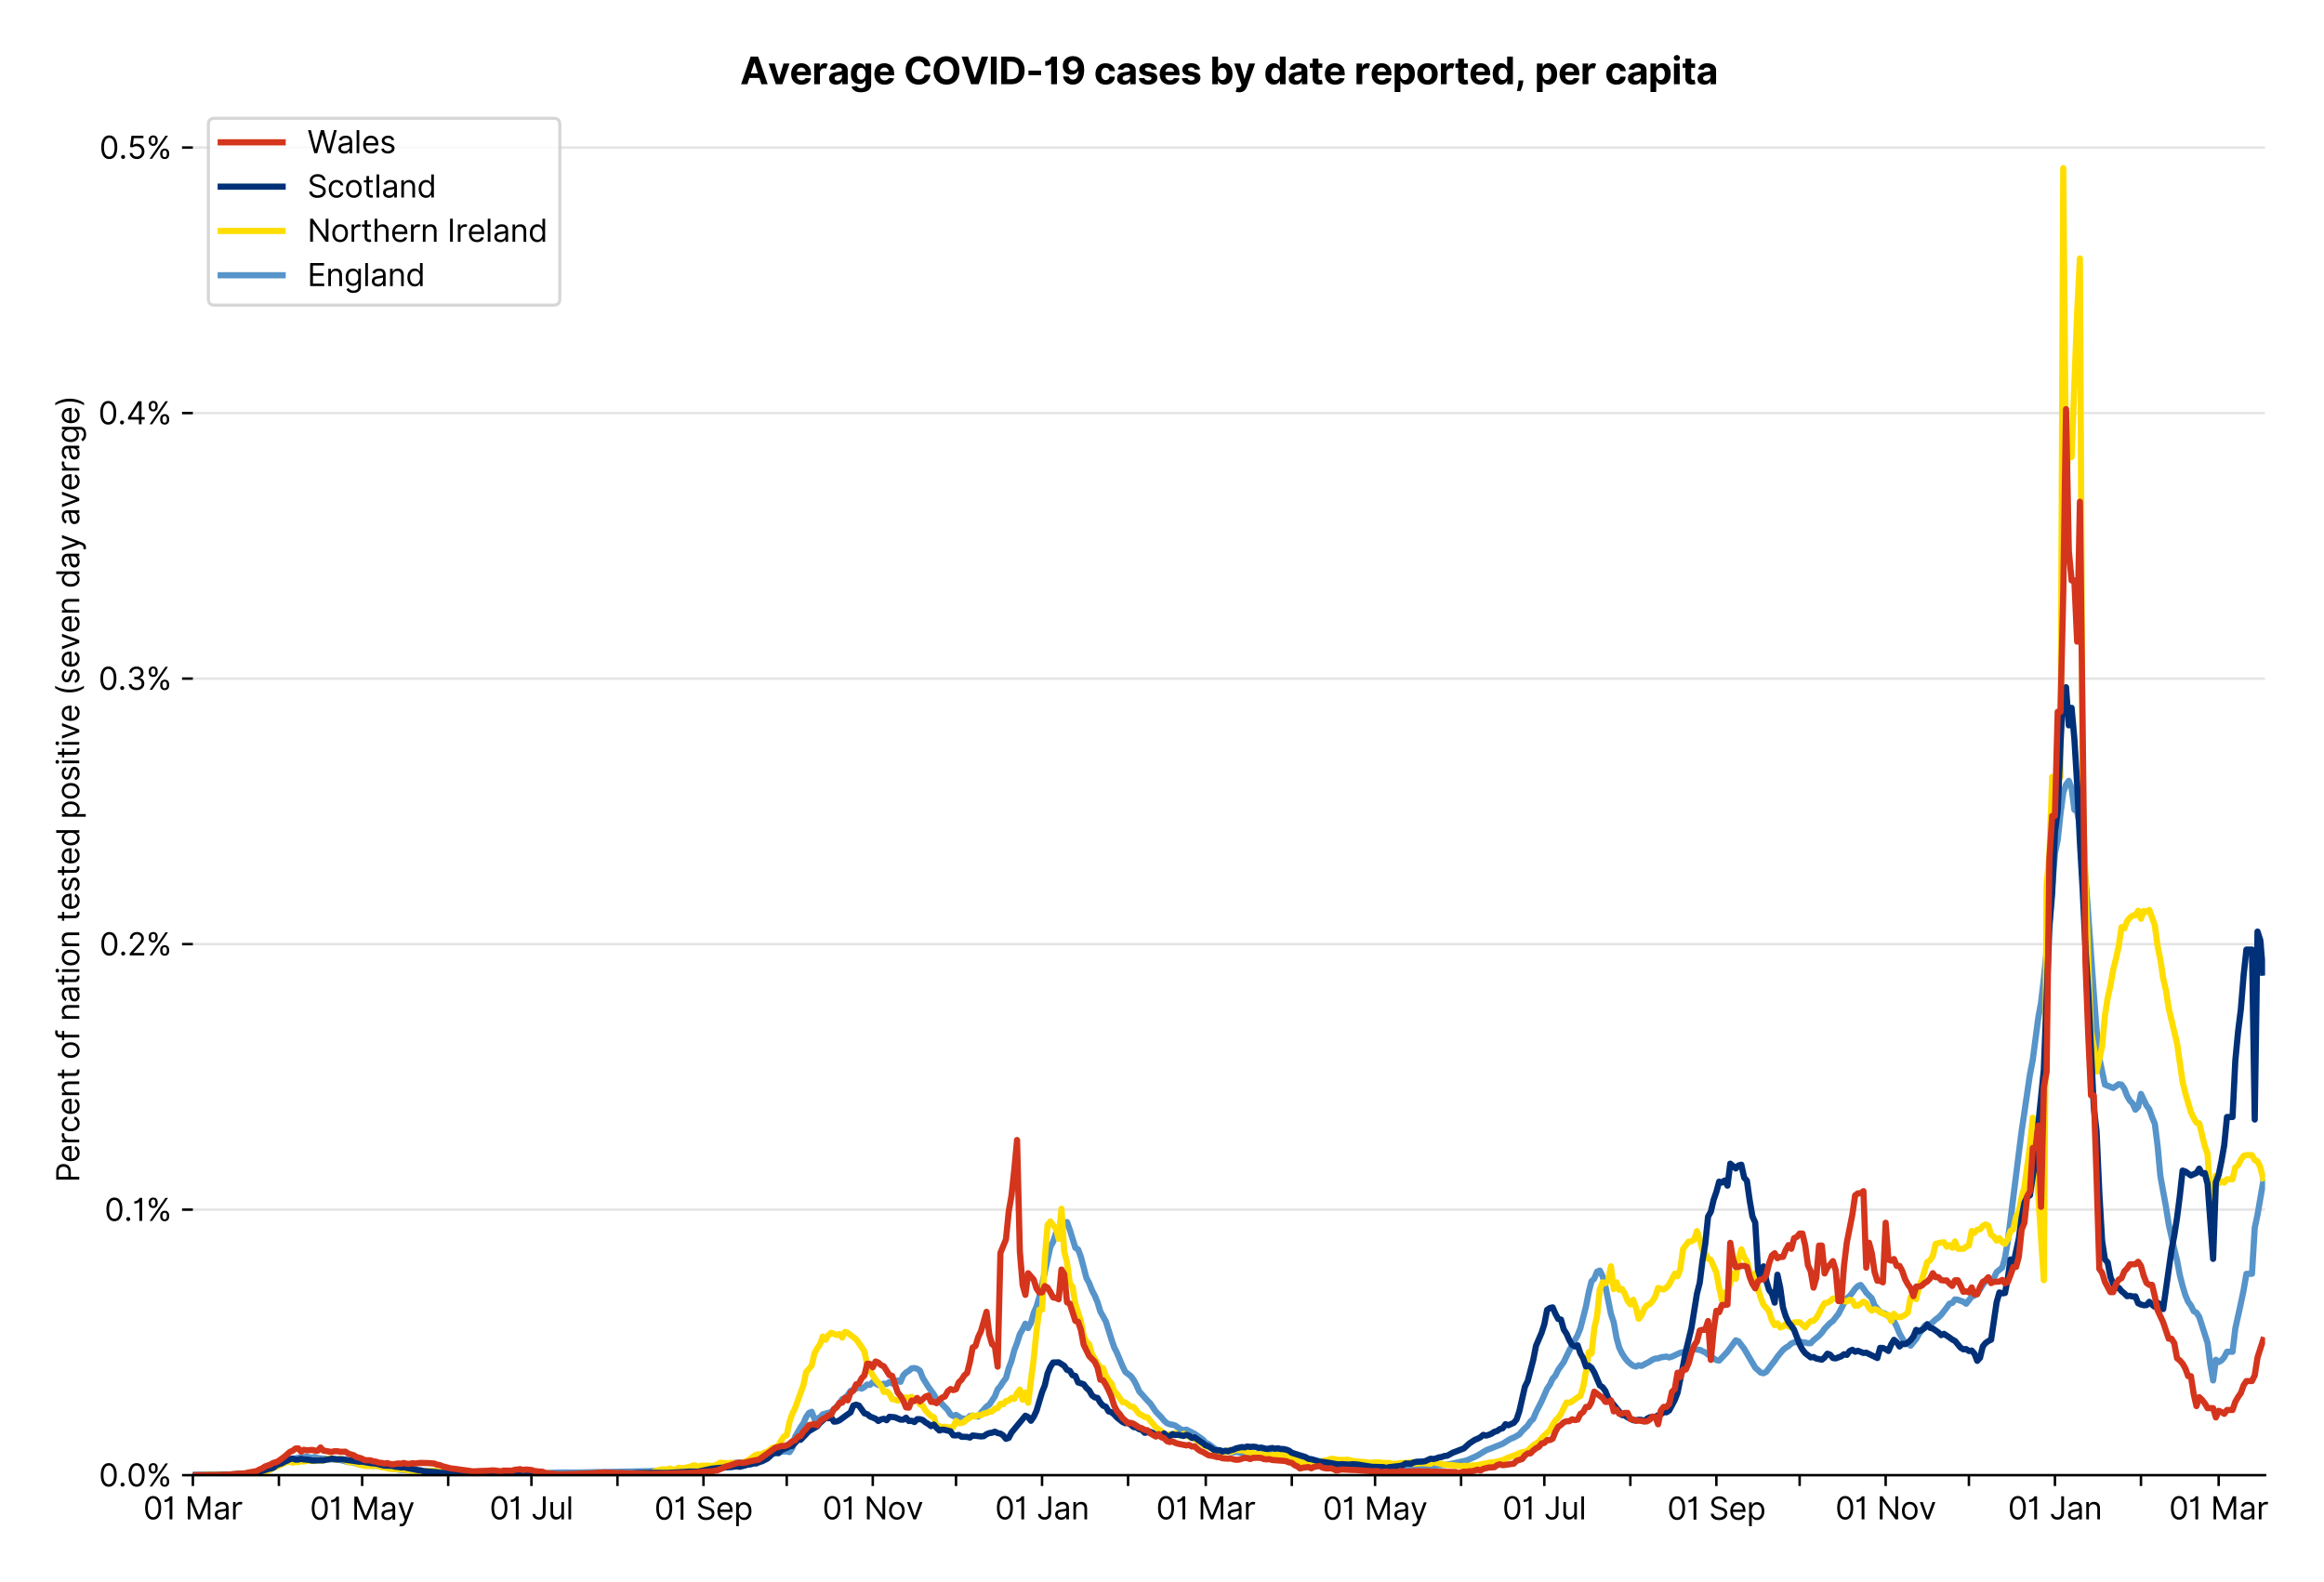 <?xml version="1.0" encoding="utf-8" standalone="no"?>
<!DOCTYPE svg PUBLIC "-//W3C//DTD SVG 1.1//EN"
  "http://www.w3.org/Graphics/SVG/1.1/DTD/svg11.dtd">
<svg xmlns:xlink="http://www.w3.org/1999/xlink" viewBox="0 0 750.971 511.234" xmlns="http://www.w3.org/2000/svg" version="1.1">
 <defs>
  <style type="text/css">*{stroke-linejoin: round; stroke-linecap: butt}</style>
 </defs>
 <g id="figure_1">
  <g id="patch_1">
   <path d="M 0 511.234 
L 750.971 511.234 
L 750.971 0 
L 0 0 
z
" style="fill: #ffffff"/>
  </g>
  <g id="axes_1">
   <g id="patch_2">
    <path d="M 62.325 476.745 
L 731.925 476.745 
L 731.925 33.225 
L 62.325 33.225 
z
" style="fill: #ffffff"/>
   </g>
   <g id="matplotlib.axis_1">
    <g id="xtick_1">
     <g id="line2d_1">
      <defs>
       <path id="mbdb5434f82" d="M 0 0 
L 0 3.5 
" style="stroke: #000000; stroke-width: 0.8"/>
      </defs>
      <g>
       <use xlink:href="#mbdb5434f82" x="62.325" y="476.745" style="stroke: #000000; stroke-width: 0.8"/>
      </g>
     </g>
     <g id="text_1">
      <!-- 01 Mar -->
      <g transform="translate(46.288 491.018)scale(0.1 -0.1)">
       <defs>
        <path id="Inter-Regular-30" d="M 2000 -64 
Q 1230 -64 806 561 
Q 382 1186 382 2327 
Q 382 3459 809 4088 
Q 1236 4718 2000 4718 
Q 2764 4718 3191 4088 
Q 3618 3459 3618 2327 
Q 3618 1186 3194 561 
Q 2771 -64 2000 -64 
z
M 2000 436 
Q 2509 436 2791 927 
Q 3073 1418 3073 2327 
Q 3073 3234 2789 3730 
Q 2505 4227 2000 4227 
Q 1496 4227 1211 3730 
Q 927 3234 927 2327 
Q 927 1418 1210 927 
Q 1493 436 2000 436 
z
" transform="scale(0.016)"/>
        <path id="Inter-Regular-31" d="M 1973 4655 
L 1973 0 
L 1409 0 
L 1409 3836 
L 1373 3836 
Q 1341 3773 1209 3692 
Q 1077 3611 868 3551 
Q 659 3491 391 3491 
L 391 3964 
Q 661 3964 859 4061 
Q 1057 4159 1190 4291 
Q 1323 4423 1392 4529 
Q 1461 4636 1473 4655 
L 1973 4655 
z
" transform="scale(0.016)"/>
        <path id="Inter-Regular-20" transform="scale(0.016)"/>
        <path id="Inter-Regular-4d" d="M 564 4655 
L 1236 4655 
L 2818 791 
L 2873 791 
L 4455 4655 
L 5127 4655 
L 5127 0 
L 4600 0 
L 4600 3536 
L 4555 3536 
L 3100 0 
L 2591 0 
L 1136 3536 
L 1091 3536 
L 1091 0 
L 564 0 
L 564 4655 
z
" transform="scale(0.016)"/>
        <path id="Inter-Regular-61" d="M 1518 -82 
Q 1186 -82 916 44 
Q 646 170 486 410 
Q 327 650 327 991 
Q 327 1291 445 1478 
Q 564 1666 761 1773 
Q 959 1880 1199 1933 
Q 1439 1986 1682 2018 
Q 2000 2059 2199 2080 
Q 2398 2102 2490 2154 
Q 2582 2207 2582 2336 
L 2582 2355 
Q 2582 2691 2399 2877 
Q 2216 3064 1846 3064 
Q 1461 3064 1243 2895 
Q 1025 2727 936 2536 
L 427 2718 
Q 564 3036 792 3214 
Q 1021 3393 1292 3464 
Q 1564 3536 1827 3536 
Q 1996 3536 2215 3496 
Q 2434 3457 2640 3334 
Q 2846 3211 2982 2963 
Q 3118 2716 3118 2300 
L 3118 0 
L 2582 0 
L 2582 473 
L 2555 473 
Q 2500 359 2373 229 
Q 2246 100 2034 9 
Q 1823 -82 1518 -82 
z
M 1600 400 
Q 1918 400 2137 525 
Q 2357 650 2469 847 
Q 2582 1045 2582 1264 
L 2582 1755 
Q 2548 1714 2433 1681 
Q 2318 1648 2169 1624 
Q 2021 1600 1881 1583 
Q 1741 1566 1655 1555 
Q 1446 1527 1265 1467 
Q 1084 1407 974 1287 
Q 864 1168 864 964 
Q 864 684 1072 542 
Q 1280 400 1600 400 
z
" transform="scale(0.016)"/>
        <path id="Inter-Regular-72" d="M 491 0 
L 491 3491 
L 1009 3491 
L 1009 2964 
L 1046 2964 
Q 1139 3223 1389 3384 
Q 1639 3545 1955 3545 
Q 2100 3545 2209 3511 
Q 2318 3477 2400 3418 
L 2218 2964 
Q 2161 2993 2085 3010 
Q 2009 3027 1909 3027 
Q 1527 3027 1277 2794 
Q 1027 2561 1027 2209 
L 1027 0 
L 491 0 
z
" transform="scale(0.016)"/>
       </defs>
       <use xlink:href="#Inter-Regular-30"/>
       <use xlink:href="#Inter-Regular-31" x="62.5"/>
       <use xlink:href="#Inter-Regular-20" x="106.676"/>
       <use xlink:href="#Inter-Regular-4d" x="134.801"/>
       <use xlink:href="#Inter-Regular-61" x="225.994"/>
       <use xlink:href="#Inter-Regular-72" x="282.386"/>
      </g>
     </g>
    </g>
    <g id="xtick_2">
     <g id="line2d_2">
      <g>
       <use xlink:href="#mbdb5434f82" x="90.123" y="476.745" style="stroke: #000000; stroke-width: 0.8"/>
      </g>
     </g>
    </g>
    <g id="xtick_3">
     <g id="line2d_3">
      <g>
       <use xlink:href="#mbdb5434f82" x="117.025" y="476.745" style="stroke: #000000; stroke-width: 0.8"/>
      </g>
     </g>
     <g id="text_2">
      <!-- 01 May -->
      <g transform="translate(100.122 491.117)scale(0.1 -0.1)">
       <defs>
        <path id="Inter-Regular-79" d="M 818 -1355 
Q 682 -1355 575 -1333 
Q 468 -1311 427 -1291 
L 564 -818 
Q 857 -893 1053 -814 
Q 1250 -736 1391 -345 
L 1509 -18 
L 218 3491 
L 800 3491 
L 1764 709 
L 1800 709 
L 2764 3491 
L 3346 3491 
L 1846 -564 
Q 1550 -1355 818 -1355 
z
" transform="scale(0.016)"/>
       </defs>
       <use xlink:href="#Inter-Regular-30"/>
       <use xlink:href="#Inter-Regular-31" x="62.5"/>
       <use xlink:href="#Inter-Regular-20" x="106.676"/>
       <use xlink:href="#Inter-Regular-4d" x="134.801"/>
       <use xlink:href="#Inter-Regular-61" x="225.994"/>
       <use xlink:href="#Inter-Regular-79" x="282.386"/>
      </g>
     </g>
    </g>
    <g id="xtick_4">
     <g id="line2d_4">
      <g>
       <use xlink:href="#mbdb5434f82" x="144.824" y="476.745" style="stroke: #000000; stroke-width: 0.8"/>
      </g>
     </g>
    </g>
    <g id="xtick_5">
     <g id="line2d_5">
      <g>
       <use xlink:href="#mbdb5434f82" x="171.725" y="476.745" style="stroke: #000000; stroke-width: 0.8"/>
      </g>
     </g>
     <g id="text_3">
      <!-- 01 Jul -->
      <g transform="translate(158.182 491.018)scale(0.1 -0.1)">
       <defs>
        <path id="Inter-Regular-4a" d="M 2346 4655 
L 2909 4655 
L 2909 1327 
Q 2909 657 2549 296 
Q 2189 -64 1582 -64 
Q 1200 -64 902 76 
Q 605 216 434 475 
Q 264 734 264 1091 
L 818 1091 
Q 818 795 1034 615 
Q 1250 436 1582 436 
Q 1948 436 2147 664 
Q 2346 893 2346 1327 
L 2346 4655 
z
" transform="scale(0.016)"/>
        <path id="Inter-Regular-75" d="M 2691 1427 
L 2691 3491 
L 3227 3491 
L 3227 0 
L 2691 0 
L 2691 591 
L 2655 591 
Q 2532 325 2273 140 
Q 2014 -45 1618 -45 
Q 1127 -45 809 280 
Q 491 605 491 1273 
L 491 3491 
L 1027 3491 
L 1027 1309 
Q 1027 927 1242 700 
Q 1457 473 1791 473 
Q 1991 473 2199 575 
Q 2407 677 2549 888 
Q 2691 1100 2691 1427 
z
" transform="scale(0.016)"/>
        <path id="Inter-Regular-6c" d="M 1027 4655 
L 1027 0 
L 491 0 
L 491 4655 
L 1027 4655 
z
" transform="scale(0.016)"/>
       </defs>
       <use xlink:href="#Inter-Regular-30"/>
       <use xlink:href="#Inter-Regular-31" x="62.5"/>
       <use xlink:href="#Inter-Regular-20" x="106.676"/>
       <use xlink:href="#Inter-Regular-4a" x="134.801"/>
       <use xlink:href="#Inter-Regular-75" x="189.063"/>
       <use xlink:href="#Inter-Regular-6c" x="247.159"/>
      </g>
     </g>
    </g>
    <g id="xtick_6">
     <g id="line2d_6">
      <g>
       <use xlink:href="#mbdb5434f82" x="199.524" y="476.745" style="stroke: #000000; stroke-width: 0.8"/>
      </g>
     </g>
    </g>
    <g id="xtick_7">
     <g id="line2d_7">
      <g>
       <use xlink:href="#mbdb5434f82" x="227.322" y="476.745" style="stroke: #000000; stroke-width: 0.8"/>
      </g>
     </g>
     <g id="text_4">
      <!-- 01 Sep -->
      <g transform="translate(211.435 491.117)scale(0.1 -0.1)">
       <defs>
        <path id="Inter-Regular-53" d="M 3109 3491 
Q 3068 3836 2777 4027 
Q 2486 4218 2064 4218 
Q 1600 4218 1318 3999 
Q 1036 3780 1036 3445 
Q 1036 3195 1189 3042 
Q 1343 2889 1553 2803 
Q 1764 2718 1936 2673 
L 2409 2545 
Q 2591 2498 2815 2414 
Q 3039 2330 3244 2185 
Q 3450 2041 3584 1816 
Q 3718 1591 3718 1264 
Q 3718 886 3521 581 
Q 3325 277 2949 97 
Q 2573 -82 2036 -82 
Q 1286 -82 845 272 
Q 405 627 364 1200 
L 946 1200 
Q 968 936 1124 764 
Q 1280 593 1519 510 
Q 1759 427 2036 427 
Q 2359 427 2616 533 
Q 2873 639 3023 828 
Q 3173 1018 3173 1273 
Q 3173 1505 3043 1650 
Q 2914 1795 2702 1886 
Q 2491 1977 2246 2045 
L 1673 2209 
Q 1127 2366 809 2657 
Q 491 2948 491 3418 
Q 491 3809 703 4101 
Q 916 4393 1276 4555 
Q 1636 4718 2082 4718 
Q 2532 4718 2882 4558 
Q 3232 4398 3437 4120 
Q 3643 3843 3655 3491 
L 3109 3491 
z
" transform="scale(0.016)"/>
        <path id="Inter-Regular-65" d="M 1955 -73 
Q 1450 -73 1085 151 
Q 721 375 524 778 
Q 327 1182 327 1718 
Q 327 2255 524 2665 
Q 721 3075 1074 3305 
Q 1427 3536 1900 3536 
Q 2173 3536 2439 3445 
Q 2705 3355 2923 3151 
Q 3141 2948 3270 2614 
Q 3400 2280 3400 1791 
L 3400 1564 
L 866 1564 
Q 884 1005 1183 707 
Q 1482 409 1955 409 
Q 2271 409 2498 545 
Q 2725 682 2827 955 
L 3346 809 
Q 3223 414 2854 170 
Q 2486 -73 1955 -73 
z
M 866 2027 
L 2855 2027 
Q 2855 2470 2595 2762 
Q 2336 3055 1900 3055 
Q 1593 3055 1368 2911 
Q 1143 2768 1013 2533 
Q 884 2298 866 2027 
z
" transform="scale(0.016)"/>
        <path id="Inter-Regular-70" d="M 491 -1309 
L 491 3491 
L 1009 3491 
L 1009 2936 
L 1073 2936 
Q 1132 3027 1237 3169 
Q 1343 3311 1542 3423 
Q 1741 3536 2082 3536 
Q 2523 3536 2859 3315 
Q 3196 3095 3384 2690 
Q 3573 2286 3573 1736 
Q 3573 1182 3384 776 
Q 3196 370 2861 148 
Q 2527 -73 2091 -73 
Q 1755 -73 1552 39 
Q 1350 152 1241 296 
Q 1132 441 1073 536 
L 1027 536 
L 1027 -1309 
L 491 -1309 
z
M 1018 1745 
Q 1018 1152 1276 780 
Q 1534 409 2018 409 
Q 2355 409 2581 587 
Q 2807 766 2921 1069 
Q 3036 1373 3036 1745 
Q 3036 2114 2923 2410 
Q 2811 2707 2585 2881 
Q 2359 3055 2018 3055 
Q 1527 3055 1272 2693 
Q 1018 2332 1018 1745 
z
" transform="scale(0.016)"/>
       </defs>
       <use xlink:href="#Inter-Regular-30"/>
       <use xlink:href="#Inter-Regular-31" x="62.5"/>
       <use xlink:href="#Inter-Regular-20" x="106.676"/>
       <use xlink:href="#Inter-Regular-53" x="134.801"/>
       <use xlink:href="#Inter-Regular-65" x="198.58"/>
       <use xlink:href="#Inter-Regular-70" x="256.818"/>
      </g>
     </g>
    </g>
    <g id="xtick_8">
     <g id="line2d_8">
      <g>
       <use xlink:href="#mbdb5434f82" x="254.224" y="476.745" style="stroke: #000000; stroke-width: 0.8"/>
      </g>
     </g>
    </g>
    <g id="xtick_9">
     <g id="line2d_9">
      <g>
       <use xlink:href="#mbdb5434f82" x="282.023" y="476.745" style="stroke: #000000; stroke-width: 0.8"/>
      </g>
     </g>
     <g id="text_5">
      <!-- 01 Nov -->
      <g transform="translate(265.752 491.018)scale(0.1 -0.1)">
       <defs>
        <path id="Inter-Regular-4e" d="M 4255 4655 
L 4255 0 
L 3709 0 
L 1173 3655 
L 1127 3655 
L 1127 0 
L 564 0 
L 564 4655 
L 1109 4655 
L 3655 991 
L 3700 991 
L 3700 4655 
L 4255 4655 
z
" transform="scale(0.016)"/>
        <path id="Inter-Regular-6f" d="M 1909 -73 
Q 1436 -73 1080 152 
Q 725 377 526 781 
Q 327 1186 327 1727 
Q 327 2273 526 2679 
Q 725 3086 1080 3311 
Q 1436 3536 1909 3536 
Q 2382 3536 2737 3311 
Q 3093 3086 3292 2679 
Q 3491 2273 3491 1727 
Q 3491 1186 3292 781 
Q 3093 377 2737 152 
Q 2382 -73 1909 -73 
z
M 1909 409 
Q 2268 409 2500 593 
Q 2732 777 2843 1077 
Q 2955 1377 2955 1727 
Q 2955 2077 2843 2379 
Q 2732 2682 2500 2868 
Q 2268 3055 1909 3055 
Q 1550 3055 1318 2868 
Q 1086 2682 975 2379 
Q 864 2077 864 1727 
Q 864 1377 975 1077 
Q 1086 777 1318 593 
Q 1550 409 1909 409 
z
" transform="scale(0.016)"/>
        <path id="Inter-Regular-76" d="M 3346 3491 
L 2055 0 
L 1509 0 
L 218 3491 
L 800 3491 
L 1764 709 
L 1800 709 
L 2764 3491 
L 3346 3491 
z
" transform="scale(0.016)"/>
       </defs>
       <use xlink:href="#Inter-Regular-30"/>
       <use xlink:href="#Inter-Regular-31" x="62.5"/>
       <use xlink:href="#Inter-Regular-20" x="106.676"/>
       <use xlink:href="#Inter-Regular-4e" x="134.801"/>
       <use xlink:href="#Inter-Regular-6f" x="210.085"/>
       <use xlink:href="#Inter-Regular-76" x="269.744"/>
      </g>
     </g>
    </g>
    <g id="xtick_10">
     <g id="line2d_10">
      <g>
       <use xlink:href="#mbdb5434f82" x="308.924" y="476.745" style="stroke: #000000; stroke-width: 0.8"/>
      </g>
     </g>
    </g>
    <g id="xtick_11">
     <g id="line2d_11">
      <g>
       <use xlink:href="#mbdb5434f82" x="336.723" y="476.745" style="stroke: #000000; stroke-width: 0.8"/>
      </g>
     </g>
     <g id="text_6">
      <!-- 01 Jan -->
      <g transform="translate(321.524 491.018)scale(0.1 -0.1)">
       <defs>
        <path id="Inter-Regular-6e" d="M 1027 2100 
L 1027 0 
L 491 0 
L 491 3491 
L 1009 3491 
L 1009 2945 
L 1055 2945 
Q 1177 3211 1427 3373 
Q 1677 3536 2073 3536 
Q 2602 3536 2928 3211 
Q 3255 2886 3255 2218 
L 3255 0 
L 2718 0 
L 2718 2182 
Q 2718 2593 2504 2824 
Q 2291 3055 1918 3055 
Q 1534 3055 1280 2806 
Q 1027 2557 1027 2100 
z
" transform="scale(0.016)"/>
       </defs>
       <use xlink:href="#Inter-Regular-30"/>
       <use xlink:href="#Inter-Regular-31" x="62.5"/>
       <use xlink:href="#Inter-Regular-20" x="106.676"/>
       <use xlink:href="#Inter-Regular-4a" x="134.801"/>
       <use xlink:href="#Inter-Regular-61" x="189.063"/>
       <use xlink:href="#Inter-Regular-6e" x="245.455"/>
      </g>
     </g>
    </g>
    <g id="xtick_12">
     <g id="line2d_12">
      <g>
       <use xlink:href="#mbdb5434f82" x="364.521" y="476.745" style="stroke: #000000; stroke-width: 0.8"/>
      </g>
     </g>
    </g>
    <g id="xtick_13">
     <g id="line2d_13">
      <g>
       <use xlink:href="#mbdb5434f82" x="389.63" y="476.745" style="stroke: #000000; stroke-width: 0.8"/>
      </g>
     </g>
     <g id="text_7">
      <!-- 01 Mar -->
      <g transform="translate(373.593 491.018)scale(0.1 -0.1)">
       <use xlink:href="#Inter-Regular-30"/>
       <use xlink:href="#Inter-Regular-31" x="62.5"/>
       <use xlink:href="#Inter-Regular-20" x="106.676"/>
       <use xlink:href="#Inter-Regular-4d" x="134.801"/>
       <use xlink:href="#Inter-Regular-61" x="225.994"/>
       <use xlink:href="#Inter-Regular-72" x="282.386"/>
      </g>
     </g>
    </g>
    <g id="xtick_14">
     <g id="line2d_14">
      <g>
       <use xlink:href="#mbdb5434f82" x="417.428" y="476.745" style="stroke: #000000; stroke-width: 0.8"/>
      </g>
     </g>
    </g>
    <g id="xtick_15">
     <g id="line2d_15">
      <g>
       <use xlink:href="#mbdb5434f82" x="444.33" y="476.745" style="stroke: #000000; stroke-width: 0.8"/>
      </g>
     </g>
     <g id="text_8">
      <!-- 01 May -->
      <g transform="translate(427.427 491.117)scale(0.1 -0.1)">
       <use xlink:href="#Inter-Regular-30"/>
       <use xlink:href="#Inter-Regular-31" x="62.5"/>
       <use xlink:href="#Inter-Regular-20" x="106.676"/>
       <use xlink:href="#Inter-Regular-4d" x="134.801"/>
       <use xlink:href="#Inter-Regular-61" x="225.994"/>
       <use xlink:href="#Inter-Regular-79" x="282.386"/>
      </g>
     </g>
    </g>
    <g id="xtick_16">
     <g id="line2d_16">
      <g>
       <use xlink:href="#mbdb5434f82" x="472.128" y="476.745" style="stroke: #000000; stroke-width: 0.8"/>
      </g>
     </g>
    </g>
    <g id="xtick_17">
     <g id="line2d_17">
      <g>
       <use xlink:href="#mbdb5434f82" x="499.03" y="476.745" style="stroke: #000000; stroke-width: 0.8"/>
      </g>
     </g>
     <g id="text_9">
      <!-- 01 Jul -->
      <g transform="translate(485.486 491.018)scale(0.1 -0.1)">
       <use xlink:href="#Inter-Regular-30"/>
       <use xlink:href="#Inter-Regular-31" x="62.5"/>
       <use xlink:href="#Inter-Regular-20" x="106.676"/>
       <use xlink:href="#Inter-Regular-4a" x="134.801"/>
       <use xlink:href="#Inter-Regular-75" x="189.063"/>
       <use xlink:href="#Inter-Regular-6c" x="247.159"/>
      </g>
     </g>
    </g>
    <g id="xtick_18">
     <g id="line2d_18">
      <g>
       <use xlink:href="#mbdb5434f82" x="526.829" y="476.745" style="stroke: #000000; stroke-width: 0.8"/>
      </g>
     </g>
    </g>
    <g id="xtick_19">
     <g id="line2d_19">
      <g>
       <use xlink:href="#mbdb5434f82" x="554.627" y="476.745" style="stroke: #000000; stroke-width: 0.8"/>
      </g>
     </g>
     <g id="text_10">
      <!-- 01 Sep -->
      <g transform="translate(538.739 491.117)scale(0.1 -0.1)">
       <use xlink:href="#Inter-Regular-30"/>
       <use xlink:href="#Inter-Regular-31" x="62.5"/>
       <use xlink:href="#Inter-Regular-20" x="106.676"/>
       <use xlink:href="#Inter-Regular-53" x="134.801"/>
       <use xlink:href="#Inter-Regular-65" x="198.58"/>
       <use xlink:href="#Inter-Regular-70" x="256.818"/>
      </g>
     </g>
    </g>
    <g id="xtick_20">
     <g id="line2d_20">
      <g>
       <use xlink:href="#mbdb5434f82" x="581.529" y="476.745" style="stroke: #000000; stroke-width: 0.8"/>
      </g>
     </g>
    </g>
    <g id="xtick_21">
     <g id="line2d_21">
      <g>
       <use xlink:href="#mbdb5434f82" x="609.327" y="476.745" style="stroke: #000000; stroke-width: 0.8"/>
      </g>
     </g>
     <g id="text_11">
      <!-- 01 Nov -->
      <g transform="translate(593.056 491.018)scale(0.1 -0.1)">
       <use xlink:href="#Inter-Regular-30"/>
       <use xlink:href="#Inter-Regular-31" x="62.5"/>
       <use xlink:href="#Inter-Regular-20" x="106.676"/>
       <use xlink:href="#Inter-Regular-4e" x="134.801"/>
       <use xlink:href="#Inter-Regular-6f" x="210.085"/>
       <use xlink:href="#Inter-Regular-76" x="269.744"/>
      </g>
     </g>
    </g>
    <g id="xtick_22">
     <g id="line2d_22">
      <g>
       <use xlink:href="#mbdb5434f82" x="636.229" y="476.745" style="stroke: #000000; stroke-width: 0.8"/>
      </g>
     </g>
    </g>
    <g id="xtick_23">
     <g id="line2d_23">
      <g>
       <use xlink:href="#mbdb5434f82" x="664.027" y="476.745" style="stroke: #000000; stroke-width: 0.8"/>
      </g>
     </g>
     <g id="text_12">
      <!-- 01 Jan -->
      <g transform="translate(648.828 491.018)scale(0.1 -0.1)">
       <use xlink:href="#Inter-Regular-30"/>
       <use xlink:href="#Inter-Regular-31" x="62.5"/>
       <use xlink:href="#Inter-Regular-20" x="106.676"/>
       <use xlink:href="#Inter-Regular-4a" x="134.801"/>
       <use xlink:href="#Inter-Regular-61" x="189.063"/>
       <use xlink:href="#Inter-Regular-6e" x="245.455"/>
      </g>
     </g>
    </g>
    <g id="xtick_24">
     <g id="line2d_24">
      <g>
       <use xlink:href="#mbdb5434f82" x="691.826" y="476.745" style="stroke: #000000; stroke-width: 0.8"/>
      </g>
     </g>
    </g>
    <g id="xtick_25">
     <g id="line2d_25">
      <g>
       <use xlink:href="#mbdb5434f82" x="716.934" y="476.745" style="stroke: #000000; stroke-width: 0.8"/>
      </g>
     </g>
     <g id="text_13">
      <!-- 01 Mar -->
      <g transform="translate(700.897 491.018)scale(0.1 -0.1)">
       <use xlink:href="#Inter-Regular-30"/>
       <use xlink:href="#Inter-Regular-31" x="62.5"/>
       <use xlink:href="#Inter-Regular-20" x="106.676"/>
       <use xlink:href="#Inter-Regular-4d" x="134.801"/>
       <use xlink:href="#Inter-Regular-61" x="225.994"/>
       <use xlink:href="#Inter-Regular-72" x="282.386"/>
      </g>
     </g>
    </g>
   </g>
   <g id="matplotlib.axis_2">
    <g id="ytick_1">
     <g id="line2d_26">
      <path d="M 62.325 476.745 
L 731.925 476.745 
" clip-path="url(#p00dfd30d7b)" style="fill: none; stroke: #e5e5e5; stroke-width: 0.8; stroke-linecap: square"/>
     </g>
     <g id="line2d_27">
      <defs>
       <path id="mcd20a7e8cc" d="M 0 0 
L -3.5 0 
" style="stroke: #000000; stroke-width: 0.8"/>
      </defs>
      <g>
       <use xlink:href="#mcd20a7e8cc" x="62.325" y="476.745" style="stroke: #000000; stroke-width: 0.8"/>
      </g>
     </g>
     <g id="text_14">
      <!-- 0.0% -->
      <g transform="translate(31.944 480.382)scale(0.1 -0.1)">
       <defs>
        <path id="Inter-Regular-2e" d="M 882 -36 
Q 714 -36 593 84 
Q 473 205 473 373 
Q 473 541 593 661 
Q 714 782 882 782 
Q 1050 782 1170 661 
Q 1291 541 1291 373 
Q 1291 205 1170 84 
Q 1050 -36 882 -36 
z
" transform="scale(0.016)"/>
        <path id="Inter-Regular-25" d="M 2855 873 
L 2855 1118 
Q 2855 1373 2960 1585 
Q 3066 1798 3269 1926 
Q 3473 2055 3764 2055 
Q 4059 2055 4259 1926 
Q 4459 1798 4561 1585 
Q 4664 1373 4664 1118 
L 4664 873 
Q 4664 618 4560 405 
Q 4457 193 4256 64 
Q 4055 -64 3764 -64 
Q 3468 -64 3266 64 
Q 3064 193 2959 405 
Q 2855 618 2855 873 
z
M 536 3536 
L 536 3782 
Q 536 4036 642 4248 
Q 748 4461 951 4589 
Q 1155 4718 1446 4718 
Q 1741 4718 1941 4589 
Q 2141 4461 2243 4248 
Q 2346 4036 2346 3782 
L 2346 3536 
Q 2346 3282 2242 3069 
Q 2139 2857 1937 2728 
Q 1736 2600 1446 2600 
Q 1150 2600 948 2728 
Q 746 2857 641 3069 
Q 536 3282 536 3536 
z
M 709 0 
L 3909 4655 
L 4427 4655 
L 1227 0 
L 709 0 
z
M 3318 1118 
L 3318 873 
Q 3318 661 3418 494 
Q 3518 327 3764 327 
Q 4002 327 4101 494 
Q 4200 661 4200 873 
L 4200 1118 
Q 4200 1330 4104 1497 
Q 4009 1664 3764 1664 
Q 3525 1664 3421 1497 
Q 3318 1330 3318 1118 
z
M 1000 3782 
L 1000 3536 
Q 1000 3325 1100 3158 
Q 1200 2991 1446 2991 
Q 1684 2991 1783 3158 
Q 1882 3325 1882 3536 
L 1882 3782 
Q 1882 3993 1786 4160 
Q 1691 4327 1446 4327 
Q 1207 4327 1103 4160 
Q 1000 3993 1000 3782 
z
" transform="scale(0.016)"/>
       </defs>
       <use xlink:href="#Inter-Regular-30"/>
       <use xlink:href="#Inter-Regular-2e" x="62.5"/>
       <use xlink:href="#Inter-Regular-30" x="90.057"/>
       <use xlink:href="#Inter-Regular-25" x="152.557"/>
      </g>
     </g>
    </g>
    <g id="ytick_2">
     <g id="line2d_28">
      <path d="M 62.325 390.93 
L 731.925 390.93 
" clip-path="url(#p00dfd30d7b)" style="fill: none; stroke: #e5e5e5; stroke-width: 0.8; stroke-linecap: square"/>
     </g>
     <g id="line2d_29">
      <g>
       <use xlink:href="#mcd20a7e8cc" x="62.325" y="390.93" style="stroke: #000000; stroke-width: 0.8"/>
      </g>
     </g>
     <g id="text_15">
      <!-- 0.1% -->
      <g transform="translate(33.777 394.567)scale(0.1 -0.1)">
       <use xlink:href="#Inter-Regular-30"/>
       <use xlink:href="#Inter-Regular-2e" x="62.5"/>
       <use xlink:href="#Inter-Regular-31" x="90.057"/>
       <use xlink:href="#Inter-Regular-25" x="134.233"/>
      </g>
     </g>
    </g>
    <g id="ytick_3">
     <g id="line2d_30">
      <path d="M 62.325 305.116 
L 731.925 305.116 
" clip-path="url(#p00dfd30d7b)" style="fill: none; stroke: #e5e5e5; stroke-width: 0.8; stroke-linecap: square"/>
     </g>
     <g id="line2d_31">
      <g>
       <use xlink:href="#mcd20a7e8cc" x="62.325" y="305.116" style="stroke: #000000; stroke-width: 0.8"/>
      </g>
     </g>
     <g id="text_16">
      <!-- 0.2% -->
      <g transform="translate(32.142 308.752)scale(0.1 -0.1)">
       <defs>
        <path id="Inter-Regular-32" d="M 482 0 
L 482 409 
L 2018 2091 
Q 2289 2386 2464 2605 
Q 2639 2825 2724 3019 
Q 2809 3214 2809 3427 
Q 2809 3795 2553 4011 
Q 2298 4227 1918 4227 
Q 1514 4227 1275 3985 
Q 1036 3743 1036 3345 
L 500 3345 
Q 500 3755 688 4064 
Q 877 4373 1203 4545 
Q 1530 4718 1936 4718 
Q 2346 4718 2661 4545 
Q 2977 4373 3156 4079 
Q 3336 3786 3336 3427 
Q 3336 3170 3244 2926 
Q 3152 2682 2926 2383 
Q 2700 2084 2300 1655 
L 1255 536 
L 1255 500 
L 3418 500 
L 3418 0 
L 482 0 
z
" transform="scale(0.016)"/>
       </defs>
       <use xlink:href="#Inter-Regular-30"/>
       <use xlink:href="#Inter-Regular-2e" x="62.5"/>
       <use xlink:href="#Inter-Regular-32" x="90.057"/>
       <use xlink:href="#Inter-Regular-25" x="150.568"/>
      </g>
     </g>
    </g>
    <g id="ytick_4">
     <g id="line2d_32">
      <path d="M 62.325 219.301 
L 731.925 219.301 
" clip-path="url(#p00dfd30d7b)" style="fill: none; stroke: #e5e5e5; stroke-width: 0.8; stroke-linecap: square"/>
     </g>
     <g id="line2d_33">
      <g>
       <use xlink:href="#mcd20a7e8cc" x="62.325" y="219.301" style="stroke: #000000; stroke-width: 0.8"/>
      </g>
     </g>
     <g id="text_17">
      <!-- 0.3% -->
      <g transform="translate(31.83 222.938)scale(0.1 -0.1)">
       <defs>
        <path id="Inter-Regular-33" d="M 2055 -64 
Q 1605 -64 1253 90 
Q 902 245 696 521 
Q 491 798 473 1164 
L 1046 1164 
Q 1071 827 1356 631 
Q 1641 436 2046 436 
Q 2493 436 2783 664 
Q 3073 893 3073 1264 
Q 3073 1650 2787 1893 
Q 2502 2136 1973 2136 
L 1600 2136 
L 1600 2636 
L 1973 2636 
Q 2386 2636 2647 2856 
Q 2909 3077 2909 3445 
Q 2909 3798 2679 4012 
Q 2450 4227 2064 4227 
Q 1823 4227 1610 4139 
Q 1398 4052 1264 3887 
Q 1130 3723 1118 3491 
L 573 3491 
Q 586 3857 793 4133 
Q 1000 4409 1335 4563 
Q 1671 4718 2073 4718 
Q 2505 4718 2814 4544 
Q 3123 4370 3289 4086 
Q 3455 3802 3455 3473 
Q 3455 3080 3249 2802 
Q 3043 2525 2691 2418 
L 2691 2382 
Q 3132 2309 3379 2008 
Q 3627 1707 3627 1264 
Q 3627 884 3421 583 
Q 3216 282 2861 109 
Q 2507 -64 2055 -64 
z
" transform="scale(0.016)"/>
       </defs>
       <use xlink:href="#Inter-Regular-30"/>
       <use xlink:href="#Inter-Regular-2e" x="62.5"/>
       <use xlink:href="#Inter-Regular-33" x="90.057"/>
       <use xlink:href="#Inter-Regular-25" x="153.693"/>
      </g>
     </g>
    </g>
    <g id="ytick_5">
     <g id="line2d_34">
      <path d="M 62.325 133.486 
L 731.925 133.486 
" clip-path="url(#p00dfd30d7b)" style="fill: none; stroke: #e5e5e5; stroke-width: 0.8; stroke-linecap: square"/>
     </g>
     <g id="line2d_35">
      <g>
       <use xlink:href="#mcd20a7e8cc" x="62.325" y="133.486" style="stroke: #000000; stroke-width: 0.8"/>
      </g>
     </g>
     <g id="text_18">
      <!-- 0.4% -->
      <g transform="translate(31.773 137.123)scale(0.1 -0.1)">
       <defs>
        <path id="Inter-Regular-34" d="M 373 955 
L 373 1418 
L 2418 4655 
L 3100 4655 
L 3100 1455 
L 3736 1455 
L 3736 955 
L 3100 955 
L 3100 0 
L 2564 0 
L 2564 955 
L 373 955 
z
M 2564 1455 
L 2564 3936 
L 2527 3936 
L 982 1491 
L 982 1455 
L 2564 1455 
z
" transform="scale(0.016)"/>
       </defs>
       <use xlink:href="#Inter-Regular-30"/>
       <use xlink:href="#Inter-Regular-2e" x="62.5"/>
       <use xlink:href="#Inter-Regular-34" x="90.057"/>
       <use xlink:href="#Inter-Regular-25" x="154.261"/>
      </g>
     </g>
    </g>
    <g id="ytick_6">
     <g id="line2d_36">
      <path d="M 62.325 47.671 
L 731.925 47.671 
" clip-path="url(#p00dfd30d7b)" style="fill: none; stroke: #e5e5e5; stroke-width: 0.8; stroke-linecap: square"/>
     </g>
     <g id="line2d_37">
      <g>
       <use xlink:href="#mcd20a7e8cc" x="62.325" y="47.671" style="stroke: #000000; stroke-width: 0.8"/>
      </g>
     </g>
     <g id="text_19">
      <!-- 0.5% -->
      <g transform="translate(32.114 51.308)scale(0.1 -0.1)">
       <defs>
        <path id="Inter-Regular-35" d="M 1936 -64 
Q 1536 -64 1216 95 
Q 896 255 702 532 
Q 509 809 491 1164 
L 1036 1164 
Q 1068 848 1324 642 
Q 1580 436 1936 436 
Q 2223 436 2447 570 
Q 2671 705 2799 940 
Q 2927 1175 2927 1473 
Q 2927 1777 2794 2017 
Q 2661 2257 2429 2395 
Q 2198 2534 1900 2536 
Q 1686 2539 1461 2472 
Q 1236 2405 1091 2300 
L 564 2364 
L 846 4655 
L 3264 4655 
L 3264 4155 
L 1318 4155 
L 1155 2782 
L 1182 2782 
Q 1325 2895 1541 2970 
Q 1757 3045 1991 3045 
Q 2418 3045 2753 2842 
Q 3089 2639 3281 2286 
Q 3473 1934 3473 1482 
Q 3473 1036 3274 687 
Q 3075 339 2727 137 
Q 2380 -64 1936 -64 
z
" transform="scale(0.016)"/>
       </defs>
       <use xlink:href="#Inter-Regular-30"/>
       <use xlink:href="#Inter-Regular-2e" x="62.5"/>
       <use xlink:href="#Inter-Regular-35" x="90.057"/>
       <use xlink:href="#Inter-Regular-25" x="150.852"/>
      </g>
     </g>
    </g>
    <g id="text_20">
     <!-- Percent of nation tested positive (seven day average) -->
     <g transform="translate(25.614 382.124)rotate(-90)scale(0.1 -0.1)">
      <defs>
       <path id="Inter-Regular-50" d="M 564 0 
L 564 4655 
L 2136 4655 
Q 2684 4655 3033 4458 
Q 3382 4261 3550 3927 
Q 3718 3593 3718 3182 
Q 3718 2770 3551 2434 
Q 3384 2098 3036 1899 
Q 2689 1700 2146 1700 
L 1127 1700 
L 1127 0 
L 564 0 
z
M 1127 2200 
L 2127 2200 
Q 2689 2200 2926 2482 
Q 3164 2764 3164 3182 
Q 3164 3602 2925 3878 
Q 2686 4155 2118 4155 
L 1127 4155 
L 1127 2200 
z
" transform="scale(0.016)"/>
       <path id="Inter-Regular-63" d="M 1909 -73 
Q 1418 -73 1063 159 
Q 709 391 518 798 
Q 327 1205 327 1727 
Q 327 2259 524 2667 
Q 721 3075 1074 3305 
Q 1427 3536 1900 3536 
Q 2268 3536 2563 3400 
Q 2859 3264 3047 3018 
Q 3236 2773 3282 2445 
L 2746 2445 
Q 2684 2684 2474 2869 
Q 2264 3055 1909 3055 
Q 1439 3055 1151 2697 
Q 864 2339 864 1745 
Q 864 1139 1148 774 
Q 1432 409 1909 409 
Q 2223 409 2447 570 
Q 2671 732 2746 1018 
L 3282 1018 
Q 3236 709 3058 462 
Q 2880 216 2588 71 
Q 2296 -73 1909 -73 
z
" transform="scale(0.016)"/>
       <path id="Inter-Regular-74" d="M 2009 3491 
L 2009 3036 
L 1264 3036 
L 1264 1000 
Q 1264 773 1331 660 
Q 1398 548 1503 510 
Q 1609 473 1727 473 
Q 1816 473 1873 483 
Q 1930 493 1964 500 
L 2073 18 
Q 2018 -2 1920 -23 
Q 1823 -45 1673 -45 
Q 1446 -45 1228 52 
Q 1011 150 869 350 
Q 727 550 727 855 
L 727 3036 
L 200 3036 
L 200 3491 
L 727 3491 
L 727 4327 
L 1264 4327 
L 1264 3491 
L 2009 3491 
z
" transform="scale(0.016)"/>
       <path id="Inter-Regular-66" d="M 2046 3491 
L 2046 3036 
L 1264 3036 
L 1264 0 
L 727 0 
L 727 3036 
L 164 3036 
L 164 3491 
L 727 3491 
L 727 3973 
Q 727 4273 868 4473 
Q 1009 4673 1234 4773 
Q 1459 4873 1709 4873 
Q 1907 4873 2032 4841 
Q 2157 4809 2218 4782 
L 2064 4318 
Q 2023 4332 1951 4352 
Q 1880 4373 1764 4373 
Q 1498 4373 1381 4239 
Q 1264 4105 1264 3845 
L 1264 3491 
L 2046 3491 
z
" transform="scale(0.016)"/>
       <path id="Inter-Regular-69" d="M 491 0 
L 491 3491 
L 1027 3491 
L 1027 0 
L 491 0 
z
M 764 4073 
Q 607 4073 494 4179 
Q 382 4286 382 4436 
Q 382 4586 494 4693 
Q 607 4800 764 4800 
Q 921 4800 1033 4693 
Q 1146 4586 1146 4436 
Q 1146 4286 1033 4179 
Q 921 4073 764 4073 
z
" transform="scale(0.016)"/>
       <path id="Inter-Regular-73" d="M 2964 2709 
L 2482 2573 
Q 2411 2755 2245 2914 
Q 2080 3073 1727 3073 
Q 1407 3073 1194 2926 
Q 982 2780 982 2555 
Q 982 2355 1127 2239 
Q 1273 2123 1582 2045 
L 2100 1918 
Q 3027 1691 3027 973 
Q 3027 673 2855 436 
Q 2684 200 2377 63 
Q 2071 -73 1664 -73 
Q 1130 -73 780 159 
Q 430 391 336 836 
L 846 964 
Q 989 400 1655 400 
Q 2030 400 2251 560 
Q 2473 720 2473 945 
Q 2473 1316 1955 1436 
L 1373 1573 
Q 893 1686 669 1926 
Q 446 2166 446 2527 
Q 446 2823 613 3050 
Q 780 3277 1069 3406 
Q 1359 3536 1727 3536 
Q 2246 3536 2542 3309 
Q 2839 3082 2964 2709 
z
" transform="scale(0.016)"/>
       <path id="Inter-Regular-64" d="M 1809 -73 
Q 1373 -73 1039 148 
Q 705 370 516 776 
Q 327 1182 327 1736 
Q 327 2286 516 2690 
Q 705 3095 1041 3315 
Q 1377 3536 1818 3536 
Q 2159 3536 2358 3423 
Q 2557 3311 2662 3169 
Q 2768 3027 2827 2936 
L 2873 2936 
L 2873 4655 
L 3409 4655 
L 3409 0 
L 2891 0 
L 2891 536 
L 2827 536 
Q 2768 441 2659 296 
Q 2550 152 2348 39 
Q 2146 -73 1809 -73 
z
M 1882 409 
Q 2366 409 2624 780 
Q 2882 1152 2882 1745 
Q 2882 2332 2627 2693 
Q 2373 3055 1882 3055 
Q 1541 3055 1315 2881 
Q 1089 2707 976 2410 
Q 864 2114 864 1745 
Q 864 1373 978 1069 
Q 1093 766 1319 587 
Q 1546 409 1882 409 
z
" transform="scale(0.016)"/>
       <path id="Inter-Regular-28" d="M 682 1964 
Q 682 2823 906 3544 
Q 1130 4266 1546 4873 
L 2018 4873 
Q 1800 4573 1623 4095 
Q 1446 3618 1341 3061 
Q 1236 2505 1236 1964 
Q 1236 1423 1341 866 
Q 1446 309 1623 -168 
Q 1800 -645 2018 -945 
L 1546 -945 
Q 1130 -339 906 383 
Q 682 1105 682 1964 
z
" transform="scale(0.016)"/>
       <path id="Inter-Regular-67" d="M 1900 -1382 
Q 1316 -1382 976 -1169 
Q 636 -957 473 -682 
L 900 -382 
Q 973 -477 1084 -601 
Q 1196 -725 1390 -817 
Q 1584 -909 1900 -909 
Q 2323 -909 2598 -704 
Q 2873 -500 2873 -64 
L 2873 645 
L 2827 645 
Q 2768 550 2660 410 
Q 2552 270 2351 162 
Q 2150 55 1809 55 
Q 1386 55 1051 255 
Q 716 455 521 836 
Q 327 1218 327 1764 
Q 327 2300 516 2699 
Q 705 3098 1041 3317 
Q 1377 3536 1818 3536 
Q 2159 3536 2360 3423 
Q 2561 3311 2669 3169 
Q 2777 3027 2836 2936 
L 2891 2936 
L 2891 3491 
L 3409 3491 
L 3409 -100 
Q 3409 -550 3205 -833 
Q 3002 -1116 2660 -1249 
Q 2318 -1382 1900 -1382 
z
M 1882 536 
Q 2366 536 2624 864 
Q 2882 1193 2882 1773 
Q 2882 2339 2627 2697 
Q 2373 3055 1882 3055 
Q 1541 3055 1315 2882 
Q 1089 2709 976 2418 
Q 864 2127 864 1773 
Q 864 1227 1120 881 
Q 1377 536 1882 536 
z
" transform="scale(0.016)"/>
       <path id="Inter-Regular-29" d="M 1638 1940 
Q 1638 1081 1414 359 
Q 1191 -362 775 -969 
L 302 -969 
Q 520 -669 697 -191 
Q 875 286 979 842 
Q 1084 1399 1084 1940 
Q 1084 2481 979 3038 
Q 875 3595 697 4072 
Q 520 4549 302 4849 
L 775 4849 
Q 1191 4243 1414 3521 
Q 1638 2799 1638 1940 
z
" transform="scale(0.016)"/>
      </defs>
      <use xlink:href="#Inter-Regular-50"/>
      <use xlink:href="#Inter-Regular-65" x="63.494"/>
      <use xlink:href="#Inter-Regular-72" x="121.733"/>
      <use xlink:href="#Inter-Regular-63" x="160.085"/>
      <use xlink:href="#Inter-Regular-65" x="215.909"/>
      <use xlink:href="#Inter-Regular-6e" x="274.148"/>
      <use xlink:href="#Inter-Regular-74" x="332.671"/>
      <use xlink:href="#Inter-Regular-20" x="369.034"/>
      <use xlink:href="#Inter-Regular-6f" x="397.159"/>
      <use xlink:href="#Inter-Regular-66" x="456.818"/>
      <use xlink:href="#Inter-Regular-20" x="492.898"/>
      <use xlink:href="#Inter-Regular-6e" x="521.023"/>
      <use xlink:href="#Inter-Regular-61" x="579.546"/>
      <use xlink:href="#Inter-Regular-74" x="635.938"/>
      <use xlink:href="#Inter-Regular-69" x="672.301"/>
      <use xlink:href="#Inter-Regular-6f" x="696.023"/>
      <use xlink:href="#Inter-Regular-6e" x="755.682"/>
      <use xlink:href="#Inter-Regular-20" x="814.205"/>
      <use xlink:href="#Inter-Regular-74" x="842.33"/>
      <use xlink:href="#Inter-Regular-65" x="878.693"/>
      <use xlink:href="#Inter-Regular-73" x="936.932"/>
      <use xlink:href="#Inter-Regular-74" x="989.205"/>
      <use xlink:href="#Inter-Regular-65" x="1025.568"/>
      <use xlink:href="#Inter-Regular-64" x="1083.807"/>
      <use xlink:href="#Inter-Regular-20" x="1145.881"/>
      <use xlink:href="#Inter-Regular-70" x="1174.006"/>
      <use xlink:href="#Inter-Regular-6f" x="1234.943"/>
      <use xlink:href="#Inter-Regular-73" x="1294.602"/>
      <use xlink:href="#Inter-Regular-69" x="1346.875"/>
      <use xlink:href="#Inter-Regular-74" x="1370.597"/>
      <use xlink:href="#Inter-Regular-69" x="1406.96"/>
      <use xlink:href="#Inter-Regular-76" x="1430.682"/>
      <use xlink:href="#Inter-Regular-65" x="1486.364"/>
      <use xlink:href="#Inter-Regular-20" x="1544.603"/>
      <use xlink:href="#Inter-Regular-28" x="1572.728"/>
      <use xlink:href="#Inter-Regular-73" x="1608.949"/>
      <use xlink:href="#Inter-Regular-65" x="1661.222"/>
      <use xlink:href="#Inter-Regular-76" x="1719.46"/>
      <use xlink:href="#Inter-Regular-65" x="1775.142"/>
      <use xlink:href="#Inter-Regular-6e" x="1833.381"/>
      <use xlink:href="#Inter-Regular-20" x="1891.904"/>
      <use xlink:href="#Inter-Regular-64" x="1920.029"/>
      <use xlink:href="#Inter-Regular-61" x="1982.103"/>
      <use xlink:href="#Inter-Regular-79" x="2038.495"/>
      <use xlink:href="#Inter-Regular-20" x="2094.176"/>
      <use xlink:href="#Inter-Regular-61" x="2122.301"/>
      <use xlink:href="#Inter-Regular-76" x="2178.694"/>
      <use xlink:href="#Inter-Regular-65" x="2234.375"/>
      <use xlink:href="#Inter-Regular-72" x="2292.614"/>
      <use xlink:href="#Inter-Regular-61" x="2330.966"/>
      <use xlink:href="#Inter-Regular-67" x="2387.358"/>
      <use xlink:href="#Inter-Regular-65" x="2448.296"/>
      <use xlink:href="#Inter-Regular-29" x="2506.535"/>
     </g>
    </g>
   </g>
   <g id="line2d_38">
    <path d="M 35.423 476.742 
L 69.499 476.692 
L 75.776 476.546 
L 78.466 476.253 
L 82.053 475.794 
L 84.743 475.222 
L 85.64 474.815 
L 89.227 473.674 
L 90.123 473.132 
L 91.02 472.748 
L 92.814 472.349 
L 93.71 471.688 
L 96.401 471.083 
L 98.194 470.887 
L 99.091 470.686 
L 99.987 470.997 
L 100.884 471.035 
L 101.781 470.845 
L 102.678 471.192 
L 104.471 471.4 
L 107.161 471.607 
L 108.058 471.773 
L 109.851 471.817 
L 112.542 472.502 
L 113.438 472.531 
L 116.128 473.25 
L 120.612 473.718 
L 121.509 473.673 
L 123.302 473.924 
L 126.889 474.631 
L 128.683 474.936 
L 130.476 475.109 
L 143.03 475.884 
L 146.617 476.027 
L 171.725 476.476 
L 177.106 476.056 
L 178.899 475.943 
L 181.589 475.872 
L 183.383 475.879 
L 186.97 475.874 
L 209.388 475.456 
L 213.872 475.266 
L 221.942 475.306 
L 223.735 475.195 
L 224.632 475.231 
L 226.426 475.027 
L 228.219 474.954 
L 230.013 474.798 
L 231.806 474.435 
L 233.599 473.907 
L 236.29 473.129 
L 237.186 472.797 
L 238.083 472.74 
L 238.98 472.798 
L 239.877 472.678 
L 240.773 472.437 
L 242.567 472.256 
L 244.36 472.023 
L 247.05 471 
L 247.947 470.384 
L 248.844 469.96 
L 250.637 469.414 
L 251.534 469.509 
L 252.431 469.191 
L 253.327 469.067 
L 254.224 469.076 
L 255.121 469.277 
L 256.018 467.94 
L 256.914 464.361 
L 258.708 461.247 
L 259.604 459.974 
L 260.501 457.944 
L 261.398 456.649 
L 262.295 456.254 
L 263.191 458.623 
L 264.088 458.414 
L 264.985 458.054 
L 265.882 457.056 
L 268.572 456.349 
L 271.262 453.629 
L 272.159 452.152 
L 273.055 451.888 
L 273.952 450.817 
L 274.849 449.51 
L 277.539 448.401 
L 278.436 448.77 
L 279.332 448.252 
L 280.229 447.449 
L 281.126 447.551 
L 282.023 446.659 
L 283.816 447.596 
L 284.713 447.462 
L 285.61 447.159 
L 286.506 447.279 
L 287.403 446.626 
L 288.3 447.126 
L 289.196 446.438 
L 290.093 446.158 
L 290.99 446.568 
L 291.887 444.464 
L 292.783 443.538 
L 293.68 443.013 
L 294.577 442.21 
L 295.473 442.126 
L 296.37 442.358 
L 297.267 442.961 
L 298.164 445.249 
L 299.957 448.149 
L 301.751 450.625 
L 302.647 452.294 
L 303.544 452.575 
L 304.441 453.8 
L 306.234 455.66 
L 307.131 457.094 
L 308.028 457.627 
L 308.924 457.245 
L 310.718 458.375 
L 312.511 458.549 
L 313.408 457.63 
L 314.305 457.467 
L 315.201 457.718 
L 316.098 457.797 
L 316.995 456.576 
L 318.788 454.562 
L 319.685 453.94 
L 321.478 451.273 
L 322.375 449.003 
L 323.272 447.967 
L 324.169 446.546 
L 325.065 445.396 
L 325.962 442.146 
L 326.859 439.792 
L 327.756 436.37 
L 328.652 434.025 
L 329.549 431.172 
L 330.446 429.631 
L 331.342 427.782 
L 332.239 429.199 
L 333.136 427.515 
L 334.033 424.29 
L 334.929 422.272 
L 335.826 419.248 
L 339.413 402.983 
L 340.31 401.297 
L 341.206 398.586 
L 342.103 399.164 
L 343 396.777 
L 343.897 395.692 
L 344.793 394.946 
L 345.69 397.406 
L 347.484 403.255 
L 348.38 403.793 
L 349.277 406.181 
L 351.07 413.016 
L 351.967 414.685 
L 352.864 417.015 
L 353.761 418.714 
L 354.657 420.879 
L 355.554 423.833 
L 357.347 427.073 
L 359.141 432.804 
L 360.038 435.438 
L 360.934 437.213 
L 362.728 441.508 
L 363.625 443.356 
L 365.418 444.708 
L 366.315 445.932 
L 367.211 447.591 
L 368.108 449.628 
L 370.798 452.646 
L 371.695 453.536 
L 373.489 456.189 
L 375.282 458.058 
L 376.179 459.135 
L 377.075 459.929 
L 377.972 460.293 
L 378.869 460.428 
L 379.766 460.702 
L 381.559 461.945 
L 382.456 462.182 
L 383.353 462.006 
L 386.043 463.381 
L 388.733 465.26 
L 389.63 466.275 
L 390.526 466.657 
L 392.32 468.004 
L 393.216 468.512 
L 394.113 468.817 
L 398.597 469.359 
L 399.494 469.255 
L 401.287 469.538 
L 402.184 469.459 
L 404.874 469.691 
L 405.771 470.064 
L 407.564 469.874 
L 409.358 469.728 
L 411.151 469.758 
L 412.048 469.441 
L 415.635 470.32 
L 417.428 470.925 
L 418.325 471.444 
L 420.118 471.913 
L 421.912 472.633 
L 424.602 473.189 
L 426.395 473.5 
L 427.292 473.286 
L 429.085 473.311 
L 431.776 473.498 
L 432.672 473.464 
L 433.569 473.61 
L 438.053 473.59 
L 438.949 473.611 
L 439.846 473.783 
L 441.64 473.756 
L 449.71 474.063 
L 452.4 473.912 
L 453.297 473.812 
L 461.368 473.922 
L 464.954 473.555 
L 466.748 473.454 
L 469.438 472.963 
L 473.922 471.978 
L 476.612 470.782 
L 477.509 470.336 
L 480.199 468.699 
L 485.579 466.586 
L 487.373 465.429 
L 488.269 464.918 
L 489.166 464.591 
L 490.96 463.566 
L 491.856 462.456 
L 493.65 460.719 
L 494.546 459.379 
L 495.443 458.559 
L 496.34 456.405 
L 498.133 452.886 
L 499.927 448.816 
L 500.823 447.476 
L 501.72 445.548 
L 502.617 444.554 
L 503.514 442.713 
L 505.307 440.177 
L 507.101 436.437 
L 509.791 431.475 
L 510.687 429.225 
L 512.481 422.238 
L 513.378 417.637 
L 514.274 414.091 
L 515.171 413.216 
L 516.068 410.966 
L 516.965 410.617 
L 517.861 412.478 
L 518.758 415.636 
L 520.551 424.596 
L 521.448 427.301 
L 522.345 432.281 
L 523.242 435.562 
L 524.138 437.386 
L 525.035 438.806 
L 525.932 439.895 
L 526.829 440.716 
L 527.725 441.368 
L 528.622 441.645 
L 529.519 441.205 
L 530.415 441.425 
L 533.106 440.003 
L 534.002 439.409 
L 534.899 439.058 
L 535.796 439.003 
L 536.692 438.66 
L 538.486 438.404 
L 539.383 438.694 
L 540.279 438.422 
L 542.97 437.175 
L 543.866 436.98 
L 544.763 436.919 
L 545.66 436.249 
L 547.453 435.87 
L 548.35 436.151 
L 549.247 436.226 
L 551.04 437.07 
L 552.834 438.433 
L 554.627 439.546 
L 555.524 439.704 
L 558.214 436.843 
L 560.904 433.154 
L 561.801 433.508 
L 563.594 435.863 
L 567.181 441.987 
L 568.975 443.61 
L 569.871 443.799 
L 570.768 443.309 
L 572.561 440.911 
L 573.458 439.775 
L 574.355 438.453 
L 576.148 436.271 
L 577.045 435.542 
L 577.942 435.016 
L 578.839 434.185 
L 579.735 433.812 
L 581.529 433.505 
L 582.425 433.785 
L 583.322 433.864 
L 584.219 434.097 
L 585.116 434.089 
L 586.012 433.132 
L 587.806 431.658 
L 588.703 430.69 
L 589.599 429.407 
L 591.393 427.556 
L 592.289 426.904 
L 594.083 424.58 
L 595.876 421.153 
L 596.773 419.608 
L 597.67 418.866 
L 598.566 417.773 
L 599.463 416.499 
L 600.36 415.621 
L 601.257 415.266 
L 602.153 416.42 
L 603.05 417.756 
L 604.844 419.583 
L 605.74 421.851 
L 607.534 424.007 
L 609.327 424.651 
L 612.017 426.964 
L 612.914 428.777 
L 613.811 430.935 
L 615.604 434.144 
L 616.501 434.287 
L 617.398 434.889 
L 619.191 432.727 
L 620.088 431.157 
L 621.881 428.537 
L 622.778 427.891 
L 623.675 428.086 
L 625.468 426.418 
L 626.365 425.802 
L 627.262 424.911 
L 629.055 422.584 
L 629.952 421.31 
L 630.849 421.079 
L 631.745 419.937 
L 632.642 420.055 
L 634.435 420.694 
L 635.332 421.336 
L 637.126 419.058 
L 638.022 418.708 
L 638.919 417.808 
L 639.816 416.668 
L 640.713 415.233 
L 641.609 414.089 
L 642.506 413.547 
L 643.403 414.052 
L 644.299 412.964 
L 645.196 411.102 
L 646.99 409.644 
L 647.886 406.56 
L 648.783 401.173 
L 653.267 365.502 
L 655.957 347.183 
L 656.854 342.549 
L 658.647 328.879 
L 659.544 324.012 
L 660.441 316.169 
L 662.234 298.384 
L 664.027 275.806 
L 664.924 271.472 
L 665.821 263.012 
L 666.718 256.155 
L 667.614 253.565 
L 668.511 252.329 
L 669.408 254.686 
L 670.304 261.675 
L 671.201 262.178 
L 672.098 266.848 
L 672.995 276.363 
L 673.891 283.747 
L 674.788 295.569 
L 676.582 320.999 
L 677.478 332.912 
L 678.375 341.963 
L 680.168 350.52 
L 682.859 351.603 
L 684.652 350.384 
L 685.549 350.533 
L 686.446 351.824 
L 687.342 354.141 
L 688.239 355.7 
L 689.136 356.609 
L 690.032 358.637 
L 690.929 357.664 
L 691.826 353.534 
L 693.619 357.271 
L 694.516 358.469 
L 695.413 361.019 
L 696.31 363.192 
L 697.206 370.372 
L 698.103 380.106 
L 699.896 389.958 
L 700.793 395.692 
L 702.587 403.67 
L 703.483 407.282 
L 704.38 412.047 
L 705.277 415.61 
L 706.173 418.562 
L 707.07 420.694 
L 707.967 421.9 
L 708.864 423.739 
L 709.76 424.214 
L 710.657 425.6 
L 713.347 433.97 
L 714.244 440.957 
L 715.141 446.123 
L 716.037 439.437 
L 716.934 440.167 
L 717.831 439.653 
L 718.728 438.641 
L 719.624 436.853 
L 721.418 436.853 
L 722.315 429.324 
L 724.108 421.193 
L 725.005 416.887 
L 725.901 411.661 
L 727.695 411.661 
L 728.592 396.783 
L 729.488 392.578 
L 731.282 382.184 
L 731.282 382.184 
" clip-path="url(#p00dfd30d7b)" style="fill: none; stroke: #5694ca; stroke-width: 2; stroke-linecap: square"/>
   </g>
   <g id="line2d_39">
    <path d="M 66.809 476.654 
L 73.982 476.577 
L 82.053 476.124 
L 83.846 475.833 
L 86.537 475.348 
L 87.433 474.921 
L 88.33 474.255 
L 89.227 474.067 
L 92.814 472.386 
L 93.71 472.354 
L 94.607 472.703 
L 95.504 472.418 
L 96.401 472.541 
L 97.297 472.198 
L 98.194 472.315 
L 99.091 472.095 
L 101.781 472.14 
L 102.678 471.901 
L 103.574 472.063 
L 105.368 471.771 
L 106.265 471.319 
L 107.161 471.273 
L 108.058 471.629 
L 108.955 471.662 
L 109.851 471.474 
L 111.645 471.959 
L 112.542 472.457 
L 113.438 472.567 
L 114.335 472.541 
L 116.128 473.382 
L 117.025 473.505 
L 117.922 473.751 
L 119.715 473.757 
L 121.509 473.699 
L 122.406 473.848 
L 123.302 474.164 
L 124.199 474.229 
L 125.992 474.721 
L 129.579 474.837 
L 133.166 475.27 
L 134.063 475.542 
L 140.34 475.296 
L 141.237 475.464 
L 142.134 475.503 
L 145.72 476.131 
L 146.617 476.247 
L 147.514 476.137 
L 149.307 476.221 
L 152.894 476.241 
L 153.791 476.428 
L 154.688 476.344 
L 156.481 476.409 
L 164.552 476.635 
L 167.242 476.667 
L 178.003 476.616 
L 183.383 476.661 
L 185.176 476.545 
L 186.97 476.447 
L 203.111 476.512 
L 204.008 476.286 
L 207.594 476.253 
L 208.491 475.995 
L 209.388 475.872 
L 210.285 476.098 
L 212.078 475.296 
L 213.872 474.869 
L 215.665 474.882 
L 216.562 474.604 
L 217.458 474.953 
L 218.355 474.915 
L 219.252 474.32 
L 220.149 474.507 
L 221.045 474.468 
L 221.942 474.223 
L 222.839 474.106 
L 223.735 473.686 
L 224.632 473.569 
L 225.529 474.022 
L 226.426 473.712 
L 229.116 473.654 
L 230.013 473.809 
L 230.909 473.621 
L 231.806 473.253 
L 232.703 472.716 
L 235.393 472.91 
L 236.29 472.735 
L 238.083 472.949 
L 238.98 473.156 
L 239.877 472.903 
L 242.567 471.442 
L 243.463 470.678 
L 244.36 470.103 
L 245.257 469.999 
L 246.154 470.025 
L 247.05 469.437 
L 247.947 469.178 
L 249.741 467.839 
L 250.637 467.768 
L 251.534 467.154 
L 252.431 465.569 
L 253.327 464.25 
L 254.224 463.797 
L 255.121 459.522 
L 256.018 456.89 
L 256.914 455.111 
L 259.604 447.68 
L 260.501 443.386 
L 261.398 442.441 
L 262.295 441.303 
L 263.191 437.397 
L 264.088 435.709 
L 264.985 434.454 
L 265.882 431.938 
L 266.778 432.973 
L 267.675 431.556 
L 268.572 430.722 
L 270.365 431.44 
L 271.262 431.117 
L 272.159 432.268 
L 273.055 430.463 
L 273.952 430.767 
L 276.642 432.818 
L 278.436 435.34 
L 279.332 436.763 
L 280.229 441.2 
L 281.126 442.972 
L 282.919 445.85 
L 284.713 447.874 
L 285.61 449.853 
L 286.506 449.666 
L 287.403 450.448 
L 288.3 452.162 
L 289.196 452.304 
L 290.093 452.666 
L 290.99 451.942 
L 291.887 451.735 
L 292.783 451.658 
L 293.68 451.767 
L 294.577 451.431 
L 295.473 452.337 
L 296.37 452.11 
L 297.267 453.876 
L 298.164 454.27 
L 299.06 455.81 
L 300.854 457.646 
L 301.751 457.976 
L 302.647 461.016 
L 303.544 460.919 
L 304.441 461.21 
L 305.337 461.068 
L 306.234 461.339 
L 308.028 461.216 
L 308.924 459.199 
L 309.821 459.955 
L 310.718 459.865 
L 311.615 459.49 
L 312.511 458.61 
L 313.408 458.17 
L 314.305 457.478 
L 315.201 457.737 
L 316.098 457.304 
L 316.995 457.401 
L 317.892 456.825 
L 318.788 456.663 
L 319.685 456.249 
L 320.582 456.107 
L 321.478 455.234 
L 322.375 455.059 
L 323.272 453.669 
L 324.169 453.85 
L 325.065 452.789 
L 325.962 452.647 
L 326.859 451.767 
L 327.756 452.071 
L 328.652 450.28 
L 329.549 449.083 
L 330.446 452.382 
L 331.342 450.066 
L 332.239 453.333 
L 334.033 439.065 
L 334.929 430.295 
L 335.826 423.259 
L 336.723 423.259 
L 337.62 406.585 
L 338.516 395.836 
L 339.413 394.756 
L 340.31 395.972 
L 341.206 396.994 
L 342.103 400.351 
L 343 390.649 
L 343.897 404.451 
L 344.793 408.008 
L 345.69 414.747 
L 346.587 415.866 
L 347.484 421.299 
L 349.277 427.023 
L 350.174 431.789 
L 351.07 433.665 
L 351.967 434.435 
L 352.864 437.617 
L 354.657 440.727 
L 355.554 441.937 
L 356.451 442.163 
L 357.347 444.679 
L 358.244 446.089 
L 359.141 447.143 
L 360.038 449.588 
L 360.934 450.493 
L 362.728 453.151 
L 363.625 453.197 
L 365.418 454.561 
L 366.315 454.71 
L 368.108 456.929 
L 369.005 457.349 
L 369.902 457.944 
L 370.798 458.06 
L 373.489 461.288 
L 375.282 462.491 
L 376.179 463.512 
L 377.075 463.913 
L 377.972 463.487 
L 378.869 463.739 
L 379.766 463.163 
L 380.662 463.771 
L 381.559 463.946 
L 382.456 463.383 
L 383.353 463.687 
L 384.249 464.437 
L 385.146 464.677 
L 386.939 465.537 
L 387.836 466.132 
L 388.733 466.953 
L 389.63 467.27 
L 390.526 467.762 
L 391.423 467.982 
L 392.32 468.745 
L 393.216 469.23 
L 395.01 469.294 
L 395.907 469.256 
L 396.803 468.667 
L 397.7 469.178 
L 399.494 468.518 
L 400.39 468.686 
L 401.287 468.654 
L 402.184 468.803 
L 403.08 469.294 
L 403.977 469.204 
L 405.771 470.012 
L 406.667 469.928 
L 410.254 470.342 
L 411.151 470.252 
L 412.048 469.967 
L 416.531 470.556 
L 418.325 471.526 
L 419.222 471.875 
L 420.118 472.625 
L 421.015 472.47 
L 421.912 473.078 
L 422.808 473.304 
L 424.602 473.324 
L 425.499 472.923 
L 426.395 472.347 
L 427.292 472.295 
L 428.189 471.94 
L 429.085 471.881 
L 429.982 471.487 
L 430.879 471.448 
L 431.776 471.752 
L 434.466 471.836 
L 435.363 471.713 
L 437.156 472.166 
L 438.949 472.347 
L 440.743 472.483 
L 442.536 472.761 
L 444.33 472.567 
L 446.123 472.651 
L 447.02 472.819 
L 448.813 472.767 
L 449.71 473.046 
L 450.607 473.104 
L 452.4 472.839 
L 455.091 472.729 
L 455.987 472.528 
L 456.884 473.052 
L 459.574 472.845 
L 462.264 473.02 
L 463.161 472.489 
L 466.748 473.337 
L 469.438 473.524 
L 472.128 473.841 
L 473.025 473.725 
L 474.818 473.763 
L 475.715 473.589 
L 477.509 473.453 
L 481.992 472.567 
L 482.889 472.561 
L 485.579 471.881 
L 487.373 471.06 
L 490.063 470.077 
L 490.96 469.611 
L 491.856 469.32 
L 492.753 469.197 
L 493.65 468.868 
L 495.443 467.083 
L 497.237 465.99 
L 498.133 464.78 
L 500.823 462.193 
L 501.72 460.434 
L 502.617 459.082 
L 503.514 458.183 
L 504.41 456.922 
L 506.204 453.255 
L 507.101 453.352 
L 507.997 452.886 
L 509.791 451.58 
L 510.687 451.153 
L 511.584 448.204 
L 512.481 443.192 
L 513.378 437.002 
L 514.274 437.442 
L 515.171 429.37 
L 516.068 425.315 
L 516.965 416.668 
L 517.861 414.424 
L 518.758 414.702 
L 519.655 413.939 
L 520.551 409.237 
L 521.448 416.591 
L 522.345 414.424 
L 523.242 416.836 
L 524.138 416.571 
L 525.035 418.098 
L 525.932 420.316 
L 526.829 421.558 
L 527.725 420.051 
L 528.622 422.58 
L 529.519 426.201 
L 530.415 425.102 
L 531.312 422.948 
L 532.209 421.836 
L 533.106 421.467 
L 534.002 420.439 
L 534.899 418.997 
L 535.796 416.235 
L 537.589 416.726 
L 538.486 416.157 
L 539.383 415.09 
L 541.176 411.637 
L 542.073 412.426 
L 542.97 410.143 
L 543.866 403.623 
L 545.66 401.256 
L 546.556 401.166 
L 547.453 400.622 
L 548.35 397.867 
L 549.247 400.538 
L 550.143 403.914 
L 551.04 405.091 
L 551.937 406.773 
L 552.834 407.167 
L 554.627 411.268 
L 555.524 416.164 
L 556.42 420.219 
L 557.317 417.748 
L 558.214 417.703 
L 559.111 414.437 
L 560.007 411.624 
L 560.904 413.318 
L 561.801 406.605 
L 562.698 403.766 
L 563.594 406.275 
L 564.491 407.575 
L 565.388 411.229 
L 566.284 412.251 
L 567.181 411.643 
L 568.078 416.558 
L 568.975 419.456 
L 569.871 421.732 
L 570.768 422.651 
L 571.665 423.808 
L 572.561 426.686 
L 573.458 428.264 
L 574.355 427.657 
L 575.252 429.008 
L 576.148 428.698 
L 577.045 427.851 
L 577.942 428.607 
L 578.839 429.041 
L 579.735 427.359 
L 581.529 427.314 
L 583.322 428.969 
L 584.219 427.825 
L 585.116 426.977 
L 586.012 426.855 
L 586.909 425.936 
L 587.806 424.403 
L 588.703 422.58 
L 589.599 421.137 
L 590.496 420.95 
L 591.393 420.503 
L 592.289 419.65 
L 593.186 419.656 
L 594.083 419.184 
L 594.98 419.546 
L 595.876 420.51 
L 596.773 420.626 
L 597.67 420.051 
L 598.566 420.361 
L 599.463 421.997 
L 600.36 421.959 
L 602.153 420.665 
L 603.05 421.131 
L 603.947 422.702 
L 604.844 423.556 
L 605.74 423.097 
L 606.637 423.317 
L 607.534 424.067 
L 609.327 424.914 
L 610.224 424.979 
L 611.121 426.893 
L 612.017 424.572 
L 612.914 425.587 
L 613.811 425.671 
L 614.708 425.451 
L 615.604 424.934 
L 616.501 424.196 
L 617.398 419.216 
L 618.294 419.339 
L 619.191 419.837 
L 620.088 415.879 
L 620.985 413.667 
L 622.778 407.853 
L 623.675 407.316 
L 624.572 405.9 
L 625.468 402 
L 627.262 401.554 
L 628.158 401.476 
L 629.055 402.912 
L 629.952 402.375 
L 630.849 403.229 
L 631.745 401.198 
L 632.642 403.552 
L 634.435 403.591 
L 635.332 402.886 
L 636.229 402.491 
L 637.126 397.815 
L 638.022 398.436 
L 638.919 397.402 
L 639.816 397.292 
L 640.713 396.186 
L 641.609 395.713 
L 642.506 396.095 
L 643.403 399.025 
L 644.299 399.685 
L 645.196 400.952 
L 646.093 400.137 
L 646.99 401.457 
L 647.886 401.955 
L 648.783 400.512 
L 649.68 397.809 
L 650.577 397.285 
L 651.473 393.217 
L 652.37 391.6 
L 653.267 386.963 
L 654.163 383.632 
L 655.957 370.277 
L 656.854 361.229 
L 657.75 374.649 
L 658.647 386.277 
L 660.441 413.726 
L 661.337 286.05 
L 662.234 276.517 
L 663.131 251.106 
L 665.821 251.106 
L 666.718 54.345 
L 667.614 156.784 
L 668.511 142.711 
L 669.408 147.697 
L 671.201 101.015 
L 672.098 83.514 
L 672.995 258.156 
L 674.788 310.594 
L 675.685 333.166 
L 676.582 338.275 
L 677.478 346.308 
L 679.272 338.224 
L 680.168 328.335 
L 681.065 322.521 
L 681.962 318.55 
L 682.859 313.324 
L 683.755 309.825 
L 684.652 305.705 
L 685.549 299.613 
L 686.446 300.052 
L 687.342 297.698 
L 688.239 296.605 
L 689.136 295.868 
L 690.032 295.803 
L 690.929 294.335 
L 691.826 296.929 
L 692.723 294.432 
L 693.619 294.691 
L 694.516 294.07 
L 696.31 299.011 
L 697.206 305.828 
L 698.103 310.116 
L 699 316.144 
L 699.896 319.985 
L 700.793 325.871 
L 703.483 337.15 
L 705.277 349.568 
L 706.173 353.332 
L 707.967 359.411 
L 708.864 361.306 
L 709.76 362.794 
L 710.657 363.027 
L 712.451 370.374 
L 713.347 372.967 
L 714.244 386.853 
L 715.141 398.915 
L 716.037 379.946 
L 716.934 382.429 
L 717.831 381.698 
L 718.728 382.203 
L 719.624 381.116 
L 721.418 381.116 
L 722.315 377.229 
L 723.211 376.57 
L 724.108 374.785 
L 725.005 373.53 
L 725.901 373.31 
L 727.695 373.31 
L 728.592 374.901 
L 729.488 375.315 
L 730.385 377.203 
L 731.282 380.748 
L 731.282 380.748 
" clip-path="url(#p00dfd30d7b)" style="fill: none; stroke: #ffdd00; stroke-width: 2; stroke-linecap: square"/>
   </g>
   <g id="line2d_40">
    <path d="M 63.222 476.729 
L 70.396 476.687 
L 73.086 476.579 
L 77.569 476.317 
L 81.156 476.155 
L 83.846 475.642 
L 86.537 474.789 
L 88.33 474.359 
L 89.227 473.585 
L 90.123 473.177 
L 91.02 472.914 
L 91.917 472.389 
L 92.814 472.035 
L 93.71 471.537 
L 94.607 471.367 
L 95.504 471.73 
L 96.401 471.687 
L 97.297 471.463 
L 98.194 471.645 
L 99.987 471.797 
L 100.884 472.022 
L 103.574 471.934 
L 104.471 471.959 
L 105.368 471.744 
L 106.265 471.643 
L 107.161 471.4 
L 108.955 471.609 
L 110.748 471.613 
L 116.128 472.385 
L 117.025 472.356 
L 119.715 472.831 
L 121.509 472.988 
L 124.199 473.654 
L 125.992 473.693 
L 126.889 473.771 
L 127.786 474.009 
L 128.683 474.069 
L 129.579 474.253 
L 130.476 474.184 
L 134.063 474.901 
L 134.96 475.088 
L 135.856 475.155 
L 136.753 475.413 
L 141.237 475.776 
L 142.134 475.942 
L 156.481 476.444 
L 161.861 476.4 
L 166.345 476.478 
L 175.312 476.61 
L 188.763 476.55 
L 192.35 476.478 
L 195.04 476.516 
L 197.73 476.527 
L 203.111 476.294 
L 205.801 476.061 
L 209.388 475.971 
L 211.181 475.964 
L 215.665 476.003 
L 222.839 475.574 
L 225.529 475.608 
L 230.013 474.635 
L 232.703 474.356 
L 236.29 474.13 
L 238.083 473.87 
L 238.98 474.04 
L 240.773 473.594 
L 241.67 473.305 
L 242.567 473.242 
L 243.463 472.952 
L 244.36 472.95 
L 245.257 472.535 
L 246.154 472.275 
L 247.947 471.391 
L 249.741 469.779 
L 250.637 469.557 
L 251.534 469.631 
L 252.431 468.682 
L 254.224 467.881 
L 255.121 467.395 
L 256.018 467.283 
L 257.811 465.289 
L 258.708 465.302 
L 261.398 462.512 
L 264.088 460.926 
L 264.985 459.812 
L 266.778 458.244 
L 267.675 458.356 
L 268.572 458.002 
L 269.468 459.437 
L 270.365 459.365 
L 271.262 459.009 
L 273.952 457.044 
L 274.849 456.447 
L 275.746 454.234 
L 276.642 453.945 
L 277.539 454.234 
L 279.332 456.748 
L 280.229 457.017 
L 281.126 457.762 
L 282.919 458.493 
L 283.816 459.229 
L 284.713 458.711 
L 285.61 458.513 
L 286.506 458.982 
L 287.403 457.872 
L 289.196 458.033 
L 290.99 458.793 
L 291.887 458.802 
L 292.783 458.163 
L 293.68 459.235 
L 294.577 459.137 
L 295.473 459.574 
L 296.37 458.641 
L 297.267 458.634 
L 298.164 458.91 
L 299.06 459.67 
L 299.957 460.189 
L 300.854 460.895 
L 301.751 460.375 
L 302.647 461.444 
L 303.544 462.306 
L 304.441 462.001 
L 305.337 462.111 
L 307.131 462.552 
L 308.028 463.853 
L 308.924 463.891 
L 309.821 463.732 
L 310.718 464.331 
L 312.511 464.362 
L 313.408 464.593 
L 314.305 463.903 
L 316.995 464.219 
L 317.892 464.14 
L 318.788 463.497 
L 319.685 463.145 
L 320.582 463.017 
L 321.478 462.674 
L 322.375 463.14 
L 323.272 463.308 
L 324.169 463.885 
L 325.065 464.988 
L 325.962 464.688 
L 326.859 462.961 
L 331.342 457.52 
L 332.239 457.955 
L 333.136 459.159 
L 334.033 457.86 
L 334.929 455.943 
L 336.723 449.928 
L 337.62 447.712 
L 338.516 443.845 
L 339.413 441.741 
L 340.31 440.319 
L 342.103 440.272 
L 343.897 441.398 
L 344.793 442.715 
L 345.69 442.991 
L 346.587 444.457 
L 347.484 444.659 
L 348.38 446.772 
L 350.174 447.357 
L 351.07 448.56 
L 351.967 449.351 
L 352.864 450.944 
L 353.761 451.601 
L 354.657 451.76 
L 355.554 453.285 
L 356.451 454.285 
L 357.347 454.613 
L 358.244 456.131 
L 359.141 456.391 
L 360.038 457.123 
L 360.934 458.098 
L 362.728 459.529 
L 363.625 459.96 
L 364.521 459.744 
L 366.315 461.187 
L 367.211 461.303 
L 368.108 461.886 
L 369.005 462.108 
L 369.902 463.048 
L 371.695 462.725 
L 372.592 463.118 
L 373.489 463.833 
L 374.385 463.979 
L 375.282 463.95 
L 376.179 463.234 
L 377.075 464.062 
L 377.972 464.172 
L 378.869 463.459 
L 379.766 463.784 
L 380.662 463.66 
L 382.456 464.066 
L 383.353 463.716 
L 384.249 463.981 
L 385.146 464.706 
L 386.043 464.517 
L 387.836 465.822 
L 388.733 466.394 
L 389.63 467.132 
L 390.526 467.386 
L 392.32 468.561 
L 393.216 468.747 
L 394.113 468.68 
L 395.01 469.088 
L 395.907 468.83 
L 396.803 469.001 
L 397.7 468.669 
L 398.597 468.465 
L 399.494 468.052 
L 401.287 467.653 
L 402.184 467.754 
L 403.08 467.46 
L 403.977 467.608 
L 404.874 467.534 
L 405.771 467.594 
L 406.667 467.933 
L 407.564 467.825 
L 409.358 468.272 
L 411.151 467.949 
L 412.048 468.2 
L 412.944 468.032 
L 413.841 468.278 
L 414.738 468.294 
L 415.635 468.482 
L 416.531 468.819 
L 417.428 469.494 
L 421.912 470.907 
L 422.808 471.474 
L 423.705 471.555 
L 426.395 472.313 
L 429.982 472.818 
L 431.776 473.159 
L 432.672 473.246 
L 433.569 473.172 
L 435.363 473.28 
L 436.259 473.293 
L 437.156 473.179 
L 438.949 473.331 
L 440.743 473.634 
L 443.433 474.051 
L 447.02 474.132 
L 447.917 474.399 
L 448.813 474.164 
L 452.4 473.751 
L 453.297 473.529 
L 454.194 472.946 
L 455.987 473.022 
L 456.884 472.598 
L 457.781 472.392 
L 459.574 472.34 
L 460.471 472.23 
L 462.264 471.421 
L 463.161 471.517 
L 464.058 471.324 
L 464.954 470.983 
L 465.851 470.871 
L 466.748 470.53 
L 467.645 470.458 
L 469.438 469.472 
L 473.025 468.09 
L 474.818 466.471 
L 476.612 465.291 
L 477.509 464.952 
L 478.405 464.466 
L 479.302 463.716 
L 480.199 463.941 
L 481.096 463.69 
L 481.992 463.308 
L 482.889 462.723 
L 483.786 462.454 
L 484.682 461.828 
L 485.579 461.563 
L 486.476 460.258 
L 487.373 460.603 
L 489.166 459.823 
L 490.063 458.726 
L 490.96 456.051 
L 492.753 448.151 
L 493.65 446.364 
L 495.443 439.499 
L 496.34 434.934 
L 498.133 430.743 
L 499.03 427.973 
L 499.927 423.317 
L 500.823 422.707 
L 501.72 422.511 
L 502.617 424.559 
L 503.514 426.252 
L 504.41 426.45 
L 505.307 429.662 
L 506.204 431.023 
L 507.101 433.082 
L 507.997 434.602 
L 508.894 435.136 
L 509.791 434.764 
L 510.687 437.372 
L 511.584 438.978 
L 512.481 441.6 
L 513.378 441.315 
L 514.274 442.017 
L 515.171 443.52 
L 516.965 447.725 
L 517.861 448.311 
L 518.758 449.526 
L 519.655 451.791 
L 524.138 457.3 
L 525.035 457.41 
L 525.932 458.058 
L 527.725 458.964 
L 528.622 459.027 
L 529.519 458.82 
L 530.415 458.859 
L 531.312 459.321 
L 532.209 458.495 
L 533.106 458.033 
L 534.899 457.881 
L 535.796 457.372 
L 536.692 457.049 
L 537.589 456.394 
L 538.486 456.4 
L 539.383 455.822 
L 541.176 452.46 
L 542.073 450.127 
L 543.866 441.351 
L 544.763 436.684 
L 546.556 429.251 
L 548.35 418.057 
L 549.247 414.563 
L 550.143 407.337 
L 551.04 401.967 
L 551.937 393.169 
L 552.834 391.59 
L 553.73 387.763 
L 554.627 385.186 
L 555.524 381.878 
L 556.42 382.156 
L 557.317 381.497 
L 558.214 383.168 
L 559.111 376.054 
L 560.904 377.617 
L 561.801 376.639 
L 562.698 376.406 
L 563.594 380.564 
L 564.491 381.587 
L 565.388 387.92 
L 566.284 393.117 
L 567.181 395.12 
L 568.078 410.452 
L 568.975 413.336 
L 569.871 409.259 
L 570.768 413.921 
L 571.665 416.891 
L 572.561 418.024 
L 573.458 420.982 
L 574.355 411.957 
L 575.252 416.133 
L 576.148 422.536 
L 577.045 425.4 
L 577.942 427.302 
L 578.839 428.423 
L 579.735 429.771 
L 581.529 434.452 
L 582.425 436.125 
L 583.322 437.283 
L 585.116 438.68 
L 586.012 438.55 
L 586.909 439.043 
L 588.703 439.411 
L 589.599 438.687 
L 590.496 437.482 
L 591.393 437.814 
L 592.289 438.877 
L 593.186 438.994 
L 594.98 438.323 
L 595.876 437.644 
L 596.773 437.875 
L 597.67 436.639 
L 598.566 436.22 
L 599.463 436.856 
L 600.36 436.542 
L 602.153 437.251 
L 603.05 437.15 
L 606.637 438.88 
L 607.534 435.596 
L 608.43 435.63 
L 609.327 436.02 
L 610.224 436.585 
L 611.121 434.502 
L 612.017 432.999 
L 612.914 433.768 
L 613.811 435.154 
L 614.708 434.268 
L 615.604 434.387 
L 616.501 433.887 
L 617.398 433.086 
L 618.294 431.927 
L 619.191 429.774 
L 620.088 430.215 
L 620.985 429.836 
L 621.881 429.217 
L 622.778 428.011 
L 623.675 429.114 
L 624.572 429.35 
L 626.365 430.595 
L 627.262 431.492 
L 628.158 431.059 
L 629.952 432.234 
L 630.849 432.914 
L 631.745 433.367 
L 633.539 435.54 
L 634.435 436.071 
L 635.332 435.977 
L 636.229 436.614 
L 637.126 436.457 
L 638.022 437.48 
L 638.919 439.79 
L 639.816 438.826 
L 640.713 435.125 
L 641.609 434.024 
L 642.506 433.394 
L 643.403 432.958 
L 645.196 420.811 
L 646.093 417.683 
L 646.99 417.992 
L 647.886 417.864 
L 648.783 413.204 
L 649.68 407.025 
L 650.577 408.554 
L 652.37 400.139 
L 653.267 393.46 
L 654.163 388.694 
L 655.06 386.873 
L 655.957 386.281 
L 656.854 380.136 
L 657.75 374.899 
L 658.647 363.447 
L 660.441 345.625 
L 662.234 299.594 
L 663.131 288.635 
L 664.027 268.869 
L 664.924 262.029 
L 665.821 240.374 
L 666.718 222.658 
L 667.614 222.089 
L 668.511 234.417 
L 669.408 228.757 
L 670.304 238.766 
L 671.201 253.387 
L 672.098 272.204 
L 672.995 287.606 
L 673.891 306.663 
L 674.788 320.51 
L 676.582 357.835 
L 677.478 365.56 
L 678.375 385.559 
L 679.272 401.001 
L 680.168 406.987 
L 681.065 407.98 
L 681.962 412.661 
L 682.859 414.933 
L 683.755 416.276 
L 684.652 416.173 
L 685.549 417.256 
L 686.446 417.979 
L 687.342 418.898 
L 688.239 418.75 
L 689.136 419.006 
L 690.032 418.959 
L 690.929 421.19 
L 691.826 421.585 
L 692.723 421.823 
L 693.619 421.774 
L 694.516 420.713 
L 695.413 421.67 
L 696.31 422.336 
L 697.206 421.049 
L 698.103 421.462 
L 699 423.061 
L 701.69 403.957 
L 702.587 399.339 
L 703.483 393.545 
L 704.38 386.501 
L 705.277 378.308 
L 706.173 378.602 
L 707.967 379.88 
L 709.76 379.068 
L 710.657 377.673 
L 711.554 379.227 
L 712.451 379.113 
L 713.347 382.639 
L 715.141 406.839 
L 716.037 382.073 
L 716.934 379.674 
L 717.831 375.257 
L 718.728 370.108 
L 719.624 360.986 
L 721.418 360.986 
L 722.315 342.732 
L 723.211 333.339 
L 724.108 326.09 
L 725.005 315.11 
L 725.901 306.881 
L 727.695 306.881 
L 728.592 361.803 
L 729.488 301.056 
L 730.385 303.853 
L 731.282 314.318 
L 731.282 314.318 
" clip-path="url(#p00dfd30d7b)" style="fill: none; stroke: #003078; stroke-width: 2; stroke-linecap: square"/>
   </g>
   <g id="line2d_41">
    <path d="M 60.532 476.718 
L 68.602 476.741 
L 73.086 476.606 
L 78.466 476.184 
L 79.363 476.153 
L 80.259 475.894 
L 82.95 475.422 
L 83.846 474.892 
L 84.743 474.537 
L 85.64 473.922 
L 87.433 473.287 
L 88.33 472.75 
L 89.227 472.548 
L 90.123 472.069 
L 91.917 470.769 
L 93.71 469.18 
L 94.607 468.824 
L 95.504 468.131 
L 96.401 468.097 
L 97.297 469.133 
L 98.194 468.526 
L 99.091 468.708 
L 100.884 468.576 
L 101.781 468.781 
L 102.678 468.824 
L 103.574 467.787 
L 104.471 468.785 
L 107.161 469.242 
L 108.058 468.986 
L 108.955 468.979 
L 109.851 469.172 
L 111.645 469.149 
L 112.542 469.752 
L 114.335 470.313 
L 115.232 470.92 
L 116.128 471.117 
L 117.025 471.438 
L 117.922 471.887 
L 119.715 471.933 
L 120.612 472.27 
L 121.509 472.355 
L 122.406 472.726 
L 123.302 472.757 
L 124.199 473.009 
L 125.096 472.819 
L 125.992 473.094 
L 126.889 473.249 
L 128.683 472.943 
L 129.579 473.044 
L 130.476 472.792 
L 131.373 473.028 
L 132.27 473.117 
L 133.166 472.881 
L 134.063 472.97 
L 135.856 472.777 
L 138.547 472.835 
L 140.34 472.982 
L 141.237 473.345 
L 142.134 473.484 
L 143.03 473.867 
L 145.72 474.56 
L 147.514 474.761 
L 149.307 475.032 
L 151.101 475.26 
L 152.894 475.527 
L 154.688 475.414 
L 157.378 475.329 
L 159.171 475.182 
L 160.068 475.24 
L 161.861 475.496 
L 162.758 475.26 
L 164.552 475.279 
L 165.448 475.302 
L 166.345 475.005 
L 168.139 474.792 
L 169.035 475.082 
L 169.932 474.908 
L 171.725 475.063 
L 172.622 475.387 
L 174.416 475.585 
L 175.312 475.623 
L 176.209 476.041 
L 180.693 476.47 
L 185.176 476.354 
L 191.453 476.13 
L 193.247 475.941 
L 194.144 475.975 
L 195.04 475.859 
L 197.73 475.956 
L 199.524 476.064 
L 200.421 476.006 
L 203.111 476.153 
L 205.801 476.173 
L 210.285 476.32 
L 216.562 476.2 
L 219.252 476.103 
L 224.632 475.933 
L 227.322 475.627 
L 230.013 475.473 
L 231.806 475.167 
L 233.599 474.42 
L 234.496 473.945 
L 235.393 473.744 
L 238.083 472.842 
L 238.98 472.649 
L 239.877 472.804 
L 240.773 472.672 
L 242.567 472.216 
L 245.257 471.69 
L 250.637 467.834 
L 251.534 467.633 
L 252.431 467.304 
L 253.327 467.308 
L 254.224 467.114 
L 255.121 466.565 
L 256.018 465.768 
L 256.914 465.498 
L 257.811 464.299 
L 258.708 464.07 
L 259.604 462.662 
L 260.501 461.734 
L 261.398 460.558 
L 263.191 460.226 
L 264.088 460.647 
L 264.985 459.336 
L 265.882 458.586 
L 266.778 458.242 
L 267.675 457.418 
L 268.572 457.236 
L 269.468 455.368 
L 270.365 454.83 
L 271.262 453.345 
L 272.159 453.283 
L 273.055 451.709 
L 273.952 452.552 
L 274.849 450.038 
L 275.746 449.442 
L 276.642 447.385 
L 277.539 447.157 
L 278.436 445.408 
L 279.332 444.476 
L 280.229 440.701 
L 281.126 440.79 
L 282.023 441.892 
L 282.919 440.005 
L 283.816 440.345 
L 284.713 441.165 
L 285.61 441.564 
L 287.403 444.379 
L 288.3 444.67 
L 290.093 450.046 
L 290.99 451.106 
L 291.887 452.672 
L 292.783 454.819 
L 293.68 454.915 
L 294.577 452.637 
L 295.473 452.788 
L 296.37 451.779 
L 297.267 452.9 
L 298.164 452.2 
L 299.06 451.338 
L 299.957 451.017 
L 300.854 453.047 
L 301.751 453.047 
L 302.647 453.473 
L 303.544 452.432 
L 304.441 451.647 
L 305.337 451.318 
L 306.234 449.659 
L 307.131 448.901 
L 308.028 449.249 
L 308.924 448.971 
L 309.821 446.754 
L 310.718 445.896 
L 311.615 444.48 
L 312.511 443.706 
L 313.408 440.179 
L 314.305 435.464 
L 315.201 435.027 
L 316.098 432.095 
L 316.995 430.181 
L 318.788 423.946 
L 319.685 431.357 
L 320.582 434.424 
L 321.478 435.062 
L 322.375 441.668 
L 323.272 404.924 
L 325.065 400.523 
L 325.962 391.495 
L 326.859 386.332 
L 327.756 378.032 
L 328.652 368.428 
L 329.549 404.425 
L 330.446 415.259 
L 331.342 418.462 
L 332.239 411.469 
L 334.033 413.561 
L 334.929 416.392 
L 335.826 417.669 
L 336.723 417.669 
L 337.62 415.63 
L 338.516 416.137 
L 339.413 417.587 
L 340.31 419.293 
L 341.206 419.459 
L 342.103 419.896 
L 343 410.277 
L 343.897 411.79 
L 344.793 420.883 
L 345.69 421.289 
L 347.484 426.866 
L 348.38 427.152 
L 349.277 429.779 
L 350.174 434.59 
L 351.967 438.261 
L 353.761 440.102 
L 354.657 442.001 
L 355.554 445.896 
L 356.451 446.089 
L 357.347 447.543 
L 358.244 449.322 
L 359.141 451.396 
L 360.038 454.281 
L 360.934 456.014 
L 361.831 457 
L 362.728 458.323 
L 363.625 459.062 
L 364.521 459.998 
L 365.418 459.827 
L 366.315 460.145 
L 368.108 461.336 
L 369.005 461.576 
L 369.902 462.133 
L 370.798 462.21 
L 371.695 463.227 
L 373.489 464.256 
L 374.385 463.448 
L 375.282 464.511 
L 376.179 464.77 
L 377.075 465.726 
L 377.972 466.02 
L 378.869 465.822 
L 379.766 466.287 
L 380.662 466.577 
L 383.353 467.114 
L 384.249 466.952 
L 385.146 467.486 
L 386.043 467.4 
L 386.939 468.271 
L 387.836 468.909 
L 388.733 469.253 
L 390.526 470.309 
L 392.32 470.591 
L 393.216 470.893 
L 394.113 470.905 
L 395.01 471.272 
L 396.803 471.4 
L 397.7 471.334 
L 398.597 471.612 
L 399.494 471.767 
L 400.39 471.709 
L 402.184 471.133 
L 403.08 471.226 
L 403.977 471.535 
L 404.874 471.141 
L 406.667 471.106 
L 407.564 471.187 
L 408.461 471.566 
L 409.358 471.624 
L 410.254 471.57 
L 411.151 471.841 
L 414.738 472.104 
L 415.635 472.231 
L 416.531 472.614 
L 417.428 472.765 
L 418.325 473.5 
L 419.222 473.91 
L 420.118 474.571 
L 421.015 474.324 
L 422.808 474.115 
L 423.705 474.525 
L 424.602 474.084 
L 426.395 473.744 
L 427.292 474.281 
L 428.189 474.502 
L 429.085 474.579 
L 429.982 474.49 
L 430.879 474.745 
L 431.776 475.248 
L 433.569 474.888 
L 437.156 475.066 
L 438.053 475.066 
L 439.846 475.209 
L 443.433 475.461 
L 445.227 475.395 
L 446.123 475.77 
L 447.917 475.573 
L 448.813 475.708 
L 450.607 475.666 
L 451.504 475.763 
L 452.4 475.36 
L 454.194 475.619 
L 455.987 475.496 
L 461.368 475.507 
L 463.161 475.608 
L 467.645 475.662 
L 470.335 475.708 
L 471.232 476.099 
L 473.025 475.596 
L 473.922 475.631 
L 474.818 475.48 
L 475.715 475.48 
L 477.509 474.95 
L 478.405 475.229 
L 479.302 474.687 
L 481.096 474.258 
L 482.889 474.169 
L 483.786 473.504 
L 484.682 473.21 
L 485.579 473.527 
L 489.166 473.013 
L 490.063 472.096 
L 491.856 471.52 
L 492.753 470.367 
L 493.65 469.698 
L 494.546 469.698 
L 495.443 468.77 
L 496.34 468.05 
L 497.237 467.64 
L 498.133 466.48 
L 499.03 466.314 
L 499.927 465.409 
L 500.823 465.409 
L 501.72 464.948 
L 502.617 462.682 
L 503.514 461.069 
L 504.41 460.489 
L 505.307 459.638 
L 506.204 459.309 
L 507.101 459.309 
L 507.997 458.679 
L 508.894 458.934 
L 509.791 458.783 
L 510.687 456.957 
L 511.584 456.339 
L 512.481 454.683 
L 513.378 454.683 
L 514.274 453.082 
L 515.171 449.744 
L 517.861 451.775 
L 518.758 453.043 
L 519.655 453.043 
L 520.551 452.556 
L 521.448 456.126 
L 522.345 455.55 
L 523.242 456.915 
L 524.138 456.869 
L 525.035 456.602 
L 525.932 456.602 
L 526.829 458.609 
L 527.725 458.702 
L 528.622 459.178 
L 529.519 459.1 
L 531.312 459.348 
L 532.209 459.348 
L 533.106 458.787 
L 534.002 457.789 
L 534.899 457.936 
L 535.796 460.288 
L 536.692 455.782 
L 537.589 454.672 
L 538.486 454.672 
L 539.383 453.763 
L 540.279 449.779 
L 541.176 448.936 
L 542.073 443.625 
L 542.97 445.041 
L 543.866 442.573 
L 544.763 442.573 
L 545.66 440.535 
L 546.556 437.236 
L 547.453 434.791 
L 548.35 433.507 
L 549.247 429.991 
L 550.143 429.748 
L 551.04 429.748 
L 551.937 426.92 
L 552.834 439.479 
L 553.73 429.891 
L 554.627 423.613 
L 555.524 424.054 
L 556.42 421.734 
L 557.317 421.734 
L 558.214 421.61 
L 559.111 401.648 
L 560.007 406.939 
L 560.904 409.488 
L 561.801 409.403 
L 562.698 409.109 
L 563.594 409.109 
L 564.491 409.388 
L 565.388 412.687 
L 566.284 414.93 
L 567.181 416.365 
L 568.078 414.068 
L 568.975 413.484 
L 569.871 413.484 
L 570.768 411.937 
L 571.665 408.262 
L 572.561 405.74 
L 573.458 405.017 
L 574.355 406.622 
L 575.252 406.201 
L 576.148 406.201 
L 577.045 403.934 
L 577.942 402.383 
L 578.839 403.567 
L 579.735 400.148 
L 580.632 399.745 
L 581.529 398.655 
L 582.425 398.655 
L 583.322 402.414 
L 584.219 408.885 
L 585.116 410.865 
L 586.012 416.133 
L 586.909 412.962 
L 587.806 402.534 
L 588.703 402.534 
L 589.599 411.55 
L 590.496 409.682 
L 592.289 407.562 
L 593.186 410.521 
L 594.083 420.48 
L 594.98 420.48 
L 595.876 409.013 
L 596.773 401.552 
L 598.566 392.513 
L 599.463 386.305 
L 600.36 385.663 
L 601.257 385.663 
L 602.153 384.94 
L 603.05 409.686 
L 603.947 401.61 
L 604.844 404.967 
L 605.74 411.062 
L 606.637 413.905 
L 607.534 413.905 
L 608.43 414.431 
L 609.327 395.158 
L 610.224 407.063 
L 611.121 407.411 
L 612.017 406.889 
L 612.914 409.113 
L 613.811 409.113 
L 614.708 410.788 
L 615.604 413.418 
L 616.501 415.066 
L 617.398 416.307 
L 618.294 418.879 
L 619.191 415.793 
L 620.088 415.793 
L 620.985 415.499 
L 621.881 414.659 
L 622.778 414.13 
L 623.675 413.178 
L 624.572 411.469 
L 625.468 412.737 
L 626.365 412.737 
L 627.262 413.708 
L 628.158 413.828 
L 629.055 413.789 
L 629.952 414.806 
L 630.849 415.576 
L 631.745 413.754 
L 632.642 413.754 
L 633.539 415.476 
L 634.435 417.487 
L 635.332 417.328 
L 636.229 417.665 
L 637.126 416.063 
L 638.022 418.272 
L 638.919 418.272 
L 639.816 415.936 
L 640.713 414.25 
L 641.609 413.727 
L 642.506 412.776 
L 643.403 414.667 
L 644.299 414.257 
L 646.093 414.164 
L 646.99 413.631 
L 647.886 414.745 
L 648.783 414.288 
L 649.68 412.018 
L 650.577 409.438 
L 651.473 409.438 
L 652.37 406.069 
L 653.267 397.355 
L 654.163 395.205 
L 655.06 386.576 
L 655.957 385.017 
L 656.854 370.992 
L 657.75 370.992 
L 658.647 363.748 
L 659.544 390.033 
L 660.441 351.344 
L 661.337 346.444 
L 662.234 277.756 
L 663.131 263.685 
L 664.027 263.685 
L 664.924 230.031 
L 665.821 230.031 
L 666.718 191.589 
L 667.614 132.219 
L 668.511 178.006 
L 669.408 187.59 
L 670.304 187.59 
L 671.201 207.366 
L 672.098 162.14 
L 673.891 311.181 
L 674.788 334.45 
L 675.685 353.986 
L 676.582 353.986 
L 677.478 380.248 
L 678.375 410.099 
L 679.272 411.333 
L 680.168 414.234 
L 681.962 417.584 
L 682.859 417.584 
L 683.755 414.899 
L 684.652 413.538 
L 685.549 413.074 
L 686.446 410.865 
L 687.342 409.941 
L 688.239 408.606 
L 690.032 408.556 
L 690.929 407.779 
L 691.826 409.101 
L 692.723 412.339 
L 693.619 414.594 
L 694.516 415.236 
L 695.413 415.236 
L 696.31 418.995 
L 697.206 423.428 
L 699 427.334 
L 700.793 432.633 
L 701.69 432.633 
L 702.587 434.076 
L 703.483 438.949 
L 704.38 439.661 
L 705.277 440.682 
L 706.173 442.264 
L 707.07 444.735 
L 707.967 444.735 
L 708.864 450.518 
L 709.76 454.416 
L 710.657 451.519 
L 711.554 452.374 
L 712.451 453.507 
L 713.347 455.074 
L 715.141 455.074 
L 716.037 458.071 
L 716.934 455.933 
L 717.831 456.3 
L 718.728 456.919 
L 719.624 455.673 
L 721.418 455.673 
L 722.315 453.028 
L 723.211 451.469 
L 724.108 450.181 
L 725.005 447.671 
L 725.901 446.325 
L 727.695 446.325 
L 728.592 444.449 
L 729.488 438.702 
L 731.282 433.093 
L 731.282 433.093 
" clip-path="url(#p00dfd30d7b)" style="fill: none; stroke: #d4351c; stroke-width: 2; stroke-linecap: square"/>
   </g>
   <g id="patch_3">
    <path d="M 62.325 476.745 
L 731.925 476.745 
" style="fill: none; stroke: #000000; stroke-width: 0.8; stroke-linejoin: miter; stroke-linecap: square"/>
   </g>
   <g id="text_21">
    <!-- Average COVID-19 cases by date reported, per capita -->
    <g transform="translate(239.18 27.225)scale(0.12 -0.12)">
     <defs>
      <path id="Inter-Bold-41" d="M 1207 0 
L 152 0 
L 1759 4655 
L 3027 4655 
L 4632 0 
L 3577 0 
L 3232 1061 
L 1552 1061 
L 1207 0 
z
M 1802 1830 
L 2984 1830 
L 2411 3591 
L 2375 3591 
L 1802 1830 
z
" transform="scale(0.016)"/>
      <path id="Inter-Bold-76" d="M 3641 3491 
L 2421 0 
L 1330 0 
L 109 3491 
L 1132 3491 
L 1857 993 
L 1893 993 
L 2616 3491 
L 3641 3491 
z
" transform="scale(0.016)"/>
      <path id="Inter-Bold-65" d="M 1977 -68 
Q 1441 -68 1052 151 
Q 664 370 455 773 
Q 246 1177 246 1730 
Q 246 2268 455 2675 
Q 664 3082 1044 3309 
Q 1425 3536 1939 3536 
Q 2400 3536 2771 3340 
Q 3143 3145 3361 2751 
Q 3580 2357 3580 1764 
L 3580 1498 
L 1202 1498 
L 1202 1495 
Q 1202 1105 1416 880 
Q 1630 655 1993 655 
Q 2236 655 2413 757 
Q 2591 859 2664 1059 
L 3559 1000 
Q 3457 514 3041 223 
Q 2625 -68 1977 -68 
z
M 1202 2098 
L 2668 2098 
Q 2666 2409 2468 2611 
Q 2271 2814 1955 2814 
Q 1632 2814 1425 2604 
Q 1218 2395 1202 2098 
z
" transform="scale(0.016)"/>
      <path id="Inter-Bold-72" d="M 386 0 
L 386 3491 
L 1325 3491 
L 1325 2882 
L 1361 2882 
Q 1457 3207 1681 3374 
Q 1905 3541 2200 3541 
Q 2341 3541 2461 3507 
Q 2582 3473 2677 3414 
L 2386 2614 
Q 2318 2648 2237 2671 
Q 2157 2695 2057 2695 
Q 1764 2695 1560 2495 
Q 1357 2295 1355 1975 
L 1355 0 
L 386 0 
z
" transform="scale(0.016)"/>
      <path id="Inter-Bold-61" d="M 1382 -66 
Q 882 -66 552 195 
Q 223 457 223 975 
Q 223 1366 407 1588 
Q 591 1811 890 1914 
Q 1189 2018 1534 2050 
Q 1989 2095 2184 2145 
Q 2380 2195 2380 2364 
L 2380 2377 
Q 2380 2593 2244 2711 
Q 2109 2830 1861 2830 
Q 1600 2830 1445 2716 
Q 1291 2602 1241 2427 
L 346 2500 
Q 446 2977 842 3256 
Q 1239 3536 1866 3536 
Q 2255 3536 2593 3413 
Q 2932 3291 3140 3030 
Q 3348 2770 3348 2355 
L 3348 0 
L 2430 0 
L 2430 484 
L 2402 484 
Q 2275 241 2021 87 
Q 1768 -66 1382 -66 
z
M 1659 602 
Q 1977 602 2181 787 
Q 2386 973 2386 1248 
L 2386 1618 
Q 2330 1580 2210 1550 
Q 2091 1520 1956 1498 
Q 1821 1477 1714 1461 
Q 1459 1425 1303 1318 
Q 1148 1211 1148 1007 
Q 1148 807 1292 704 
Q 1436 602 1659 602 
z
" transform="scale(0.016)"/>
      <path id="Inter-Bold-67" d="M 1959 -1359 
Q 1255 -1359 852 -1082 
Q 450 -805 364 -409 
L 1259 -289 
Q 1318 -430 1489 -547 
Q 1661 -664 1982 -664 
Q 2298 -664 2503 -514 
Q 2709 -364 2709 -20 
L 2709 618 
L 2668 618 
Q 2573 402 2332 226 
Q 2091 50 1673 50 
Q 1280 50 958 234 
Q 636 418 446 795 
Q 257 1173 257 1752 
Q 257 2348 451 2743 
Q 646 3139 967 3337 
Q 1289 3536 1671 3536 
Q 1964 3536 2161 3437 
Q 2359 3339 2482 3193 
Q 2605 3048 2668 2905 
L 2705 2905 
L 2705 3491 
L 3666 3491 
L 3666 -34 
Q 3666 -468 3446 -763 
Q 3227 -1059 2843 -1209 
Q 2459 -1359 1959 -1359 
z
M 1980 777 
Q 2330 777 2522 1036 
Q 2714 1295 2714 1757 
Q 2714 2216 2523 2491 
Q 2332 2766 1980 2766 
Q 1621 2766 1433 2484 
Q 1246 2202 1246 1757 
Q 1246 1305 1434 1041 
Q 1623 777 1980 777 
z
" transform="scale(0.016)"/>
      <path id="Inter-Bold-20" transform="scale(0.016)"/>
      <path id="Inter-Bold-43" d="M 4511 3025 
L 3516 3025 
Q 3459 3409 3188 3628 
Q 2918 3848 2514 3848 
Q 1973 3848 1647 3451 
Q 1321 3055 1321 2327 
Q 1321 1582 1649 1194 
Q 1977 807 2507 807 
Q 2900 807 3173 1012 
Q 3446 1218 3516 1591 
L 4511 1586 
Q 4459 1159 4207 782 
Q 3955 405 3522 170 
Q 3089 -64 2491 -64 
Q 1868 -64 1378 218 
Q 889 500 606 1034 
Q 323 1568 323 2327 
Q 323 3089 609 3623 
Q 896 4157 1386 4437 
Q 1877 4718 2491 4718 
Q 3030 4718 3463 4519 
Q 3896 4320 4172 3942 
Q 4448 3564 4511 3025 
z
" transform="scale(0.016)"/>
      <path id="Inter-Bold-4f" d="M 4682 2327 
Q 4682 1566 4394 1032 
Q 4107 498 3614 217 
Q 3121 -64 2502 -64 
Q 1882 -64 1389 218 
Q 896 500 609 1035 
Q 323 1570 323 2327 
Q 323 3089 609 3623 
Q 896 4157 1389 4437 
Q 1882 4718 2502 4718 
Q 3121 4718 3614 4437 
Q 4107 4157 4394 3623 
Q 4682 3089 4682 2327 
z
M 3684 2327 
Q 3684 3068 3361 3458 
Q 3039 3848 2502 3848 
Q 1966 3848 1643 3458 
Q 1321 3068 1321 2327 
Q 1321 1589 1643 1198 
Q 1966 807 2502 807 
Q 3039 807 3361 1198 
Q 3684 1589 3684 2327 
z
" transform="scale(0.016)"/>
      <path id="Inter-Bold-56" d="M 1246 4655 
L 2371 1118 
L 2414 1118 
L 3541 4655 
L 4632 4655 
L 3027 0 
L 1759 0 
L 152 4655 
L 1246 4655 
z
" transform="scale(0.016)"/>
      <path id="Inter-Bold-49" d="M 1389 4655 
L 1389 0 
L 405 0 
L 405 4655 
L 1389 4655 
z
" transform="scale(0.016)"/>
      <path id="Inter-Bold-44" d="M 2055 0 
L 405 0 
L 405 4655 
L 2068 4655 
Q 2771 4655 3278 4376 
Q 3786 4098 4059 3577 
Q 4332 3057 4332 2332 
Q 4332 1605 4058 1082 
Q 3784 559 3274 279 
Q 2764 0 2055 0 
z
M 1389 843 
L 2014 843 
Q 2671 843 3010 1197 
Q 3350 1552 3350 2332 
Q 3350 3107 3010 3459 
Q 2671 3811 2016 3811 
L 1389 3811 
L 1389 843 
z
" transform="scale(0.016)"/>
      <path id="Inter-Bold-2d" d="M 2561 2295 
L 2561 1527 
L 439 1527 
L 439 2295 
L 2561 2295 
z
" transform="scale(0.016)"/>
      <path id="Inter-Bold-31" d="M 2305 4655 
L 2305 0 
L 1323 0 
L 1323 3450 
L 1280 3450 
Q 1205 3334 961 3219 
Q 718 3105 332 3105 
L 332 3886 
Q 632 3886 857 4019 
Q 1082 4152 1209 4333 
Q 1336 4514 1341 4655 
L 2305 4655 
z
" transform="scale(0.016)"/>
      <path id="Inter-Bold-39" d="M 2061 4732 
Q 2421 4732 2753 4612 
Q 3086 4493 3348 4227 
Q 3611 3961 3766 3523 
Q 3921 3086 3921 2448 
Q 3921 1659 3686 1096 
Q 3452 534 3028 235 
Q 2605 -64 2027 -64 
Q 1561 -64 1204 117 
Q 848 298 631 610 
Q 414 923 368 1314 
L 1339 1314 
Q 1396 1059 1577 919 
Q 1759 780 2027 780 
Q 2482 780 2718 1176 
Q 2955 1573 2957 2264 
L 2925 2264 
Q 2771 1957 2453 1782 
Q 2136 1607 1752 1607 
Q 1341 1607 1016 1801 
Q 691 1995 506 2334 
Q 321 2673 323 3109 
Q 321 3582 539 3949 
Q 757 4316 1149 4525 
Q 1541 4734 2061 4732 
z
M 2068 3959 
Q 1725 3959 1500 3722 
Q 1275 3486 1277 3136 
Q 1275 2791 1496 2555 
Q 1718 2320 2059 2320 
Q 2284 2320 2465 2431 
Q 2646 2543 2751 2729 
Q 2857 2916 2859 3141 
Q 2857 3366 2753 3551 
Q 2650 3736 2473 3847 
Q 2296 3959 2068 3959 
z
" transform="scale(0.016)"/>
      <path id="Inter-Bold-63" d="M 1964 -68 
Q 1427 -68 1042 160 
Q 657 389 451 795 
Q 246 1202 246 1732 
Q 246 2268 453 2674 
Q 661 3080 1045 3308 
Q 1430 3536 1959 3536 
Q 2416 3536 2760 3370 
Q 3105 3205 3303 2905 
Q 3502 2605 3523 2200 
L 2609 2200 
Q 2571 2461 2406 2621 
Q 2241 2782 1975 2782 
Q 1639 2782 1434 2511 
Q 1230 2241 1230 1745 
Q 1230 1245 1433 971 
Q 1636 698 1975 698 
Q 2225 698 2395 849 
Q 2566 1000 2609 1280 
L 3523 1280 
Q 3500 880 3305 575 
Q 3111 270 2770 101 
Q 2430 -68 1964 -68 
z
" transform="scale(0.016)"/>
      <path id="Inter-Bold-73" d="M 3291 2495 
L 2405 2441 
Q 2368 2609 2220 2729 
Q 2073 2850 1821 2850 
Q 1596 2850 1440 2755 
Q 1284 2661 1286 2505 
Q 1284 2380 1385 2293 
Q 1486 2207 1730 2155 
L 2361 2027 
Q 3368 1820 3371 1082 
Q 3371 739 3169 479 
Q 2968 220 2618 76 
Q 2268 -68 1816 -68 
Q 1123 -68 711 221 
Q 300 511 232 1011 
L 1184 1061 
Q 1230 848 1394 739 
Q 1559 630 1818 630 
Q 2073 630 2228 730 
Q 2384 830 2386 984 
Q 2380 1243 1939 1332 
L 1334 1452 
Q 321 1655 325 2450 
Q 323 2955 728 3245 
Q 1134 3536 1805 3536 
Q 2466 3536 2846 3256 
Q 3227 2977 3291 2495 
z
" transform="scale(0.016)"/>
      <path id="Inter-Bold-62" d="M 405 0 
L 405 4655 
L 1373 4655 
L 1373 2905 
L 1402 2905 
Q 1468 3048 1588 3193 
Q 1709 3339 1907 3437 
Q 2105 3536 2396 3536 
Q 2780 3536 3100 3337 
Q 3421 3139 3615 2740 
Q 3809 2341 3809 1741 
Q 3809 1157 3620 756 
Q 3432 355 3111 149 
Q 2791 -57 2393 -57 
Q 2111 -57 1914 36 
Q 1718 130 1594 272 
Q 1471 414 1402 559 
L 1359 559 
L 1359 0 
L 405 0 
z
M 1352 1745 
Q 1352 1280 1544 997 
Q 1736 714 2086 714 
Q 2443 714 2632 1001 
Q 2821 1289 2821 1745 
Q 2821 2200 2633 2483 
Q 2446 2766 2086 2766 
Q 1734 2766 1543 2490 
Q 1352 2214 1352 1745 
z
" transform="scale(0.016)"/>
      <path id="Inter-Bold-79" d="M 950 -1359 
Q 743 -1359 596 -1324 
Q 450 -1289 368 -1252 
L 586 -502 
Q 843 -580 1019 -543 
Q 1196 -507 1298 -268 
L 1361 -100 
L 109 3491 
L 1127 3491 
L 1850 927 
L 1886 927 
L 2616 3491 
L 3641 3491 
L 2277 -400 
Q 2130 -818 1806 -1088 
Q 1482 -1359 950 -1359 
z
" transform="scale(0.016)"/>
      <path id="Inter-Bold-64" d="M 1673 -57 
Q 1275 -57 954 149 
Q 634 355 445 756 
Q 257 1157 257 1741 
Q 257 2341 451 2740 
Q 646 3139 967 3337 
Q 1289 3536 1671 3536 
Q 1964 3536 2160 3437 
Q 2357 3339 2478 3193 
Q 2600 3048 2664 2905 
L 2693 2905 
L 2693 4655 
L 3659 4655 
L 3659 0 
L 2705 0 
L 2705 559 
L 2664 559 
Q 2598 414 2473 272 
Q 2348 130 2151 36 
Q 1955 -57 1673 -57 
z
M 1980 714 
Q 2330 714 2522 997 
Q 2714 1280 2714 1745 
Q 2714 2214 2523 2490 
Q 2332 2766 1980 2766 
Q 1621 2766 1433 2483 
Q 1246 2200 1246 1745 
Q 1246 1289 1434 1001 
Q 1623 714 1980 714 
z
" transform="scale(0.016)"/>
      <path id="Inter-Bold-74" d="M 2243 3491 
L 2243 2764 
L 1586 2764 
L 1586 1073 
Q 1586 873 1677 802 
Q 1768 732 1914 732 
Q 1982 732 2050 744 
Q 2118 757 2155 764 
L 2307 43 
Q 2234 20 2102 -10 
Q 1971 -41 1782 -48 
Q 1255 -70 935 181 
Q 616 432 618 945 
L 618 2764 
L 141 2764 
L 141 3491 
L 618 3491 
L 618 4327 
L 1586 4327 
L 1586 3491 
L 2243 3491 
z
" transform="scale(0.016)"/>
      <path id="Inter-Bold-70" d="M 386 -1309 
L 386 3491 
L 1341 3491 
L 1341 2905 
L 1384 2905 
Q 1450 3048 1570 3193 
Q 1691 3339 1888 3437 
Q 2086 3536 2377 3536 
Q 2761 3536 3081 3337 
Q 3402 3139 3596 2740 
Q 3791 2341 3791 1741 
Q 3791 1157 3602 756 
Q 3414 355 3093 149 
Q 2773 -57 2375 -57 
Q 2093 -57 1896 36 
Q 1700 130 1576 272 
Q 1452 414 1384 559 
L 1355 559 
L 1355 -1309 
L 386 -1309 
z
M 1334 1745 
Q 1334 1280 1526 997 
Q 1718 714 2068 714 
Q 2425 714 2613 1001 
Q 2802 1289 2802 1745 
Q 2802 2200 2614 2483 
Q 2427 2766 2068 2766 
Q 1716 2766 1525 2490 
Q 1334 2214 1334 1745 
z
" transform="scale(0.016)"/>
      <path id="Inter-Bold-6f" d="M 1964 -68 
Q 1434 -68 1049 158 
Q 664 384 455 789 
Q 246 1195 246 1732 
Q 246 2273 455 2678 
Q 664 3084 1049 3310 
Q 1434 3536 1964 3536 
Q 2493 3536 2878 3310 
Q 3264 3084 3473 2678 
Q 3682 2273 3682 1732 
Q 3682 1195 3473 789 
Q 3264 384 2878 158 
Q 2493 -68 1964 -68 
z
M 1968 682 
Q 2327 682 2512 982 
Q 2698 1282 2698 1739 
Q 2698 2195 2512 2496 
Q 2327 2798 1968 2798 
Q 1602 2798 1416 2496 
Q 1230 2195 1230 1739 
Q 1230 1282 1416 982 
Q 1602 682 1968 682 
z
" transform="scale(0.016)"/>
      <path id="Inter-Bold-2c" d="M 1439 636 
L 1414 386 
Q 1384 86 1301 -212 
Q 1218 -511 1128 -754 
Q 1039 -998 984 -1136 
L 357 -1136 
Q 391 -1002 450 -763 
Q 509 -525 561 -226 
Q 614 73 627 382 
L 639 636 
L 1439 636 
z
" transform="scale(0.016)"/>
      <path id="Inter-Bold-69" d="M 386 0 
L 386 3491 
L 1355 3491 
L 1355 0 
L 386 0 
z
M 876 3941 
Q 662 3941 507 4085 
Q 353 4230 353 4432 
Q 353 4634 507 4777 
Q 662 4920 876 4920 
Q 1092 4920 1246 4777 
Q 1401 4634 1401 4432 
Q 1401 4230 1246 4085 
Q 1092 3941 876 3941 
z
" transform="scale(0.016)"/>
     </defs>
     <use xlink:href="#Inter-Bold-41"/>
     <use xlink:href="#Inter-Bold-76" x="74.787"/>
     <use xlink:href="#Inter-Bold-65" x="133.381"/>
     <use xlink:href="#Inter-Bold-72" x="193.146"/>
     <use xlink:href="#Inter-Bold-61" x="236.009"/>
     <use xlink:href="#Inter-Bold-67" x="294.034"/>
     <use xlink:href="#Inter-Bold-65" x="357.351"/>
     <use xlink:href="#Inter-Bold-20" x="417.117"/>
     <use xlink:href="#Inter-Bold-43" x="440.305"/>
     <use xlink:href="#Inter-Bold-4f" x="515.519"/>
     <use xlink:href="#Inter-Bold-56" x="593.715"/>
     <use xlink:href="#Inter-Bold-49" x="668.502"/>
     <use xlink:href="#Inter-Bold-44" x="696.556"/>
     <use xlink:href="#Inter-Bold-2d" x="769.283"/>
     <use xlink:href="#Inter-Bold-31" x="816.158"/>
     <use xlink:href="#Inter-Bold-39" x="863.566"/>
     <use xlink:href="#Inter-Bold-20" x="929.581"/>
     <use xlink:href="#Inter-Bold-63" x="952.77"/>
     <use xlink:href="#Inter-Bold-61" x="1011.506"/>
     <use xlink:href="#Inter-Bold-73" x="1069.531"/>
     <use xlink:href="#Inter-Bold-65" x="1125.71"/>
     <use xlink:href="#Inter-Bold-73" x="1185.476"/>
     <use xlink:href="#Inter-Bold-20" x="1241.655"/>
     <use xlink:href="#Inter-Bold-62" x="1264.844"/>
     <use xlink:href="#Inter-Bold-79" x="1328.374"/>
     <use xlink:href="#Inter-Bold-20" x="1386.968"/>
     <use xlink:href="#Inter-Bold-64" x="1410.157"/>
     <use xlink:href="#Inter-Bold-61" x="1473.686"/>
     <use xlink:href="#Inter-Bold-74" x="1531.712"/>
     <use xlink:href="#Inter-Bold-65" x="1570.561"/>
     <use xlink:href="#Inter-Bold-20" x="1630.327"/>
     <use xlink:href="#Inter-Bold-72" x="1653.516"/>
     <use xlink:href="#Inter-Bold-65" x="1696.378"/>
     <use xlink:href="#Inter-Bold-70" x="1756.144"/>
     <use xlink:href="#Inter-Bold-6f" x="1819.39"/>
     <use xlink:href="#Inter-Bold-72" x="1880.753"/>
     <use xlink:href="#Inter-Bold-74" x="1923.615"/>
     <use xlink:href="#Inter-Bold-65" x="1962.465"/>
     <use xlink:href="#Inter-Bold-64" x="2022.231"/>
     <use xlink:href="#Inter-Bold-2c" x="2085.76"/>
     <use xlink:href="#Inter-Bold-20" x="2116.052"/>
     <use xlink:href="#Inter-Bold-70" x="2139.241"/>
     <use xlink:href="#Inter-Bold-65" x="2202.486"/>
     <use xlink:href="#Inter-Bold-72" x="2262.252"/>
     <use xlink:href="#Inter-Bold-20" x="2305.114"/>
     <use xlink:href="#Inter-Bold-63" x="2328.303"/>
     <use xlink:href="#Inter-Bold-61" x="2387.039"/>
     <use xlink:href="#Inter-Bold-70" x="2445.064"/>
     <use xlink:href="#Inter-Bold-69" x="2508.31"/>
     <use xlink:href="#Inter-Bold-74" x="2535.512"/>
     <use xlink:href="#Inter-Bold-61" x="2574.361"/>
    </g>
   </g>
   <g id="legend_1">
    <g id="patch_4">
     <path d="M 69.325 98.614 
L 178.898 98.614 
Q 180.898 98.614 180.898 96.614 
L 180.898 40.225 
Q 180.898 38.225 178.898 38.225 
L 69.325 38.225 
Q 67.325 38.225 67.325 40.225 
L 67.325 96.614 
Q 67.325 98.614 69.325 98.614 
z
" style="fill: #ffffff; opacity: 0.8; stroke: #cccccc; stroke-linejoin: miter"/>
    </g>
    <g id="line2d_42">
     <path d="M 71.325 45.998 
L 81.325 45.998 
L 91.325 45.998 
" style="fill: none; stroke: #d4351c; stroke-width: 2; stroke-linecap: square"/>
    </g>
    <g id="text_22">
     <!-- Wales -->
     <g transform="translate(99.325 49.498)scale(0.1 -0.1)">
      <defs>
       <path id="Inter-Regular-57" d="M 1409 0 
L 136 4655 
L 709 4655 
L 1682 864 
L 1727 864 
L 2718 4655 
L 3355 4655 
L 4346 864 
L 4391 864 
L 5364 4655 
L 5936 4655 
L 4664 0 
L 4082 0 
L 3055 3709 
L 3018 3709 
L 1991 0 
L 1409 0 
z
" transform="scale(0.016)"/>
      </defs>
      <use xlink:href="#Inter-Regular-57"/>
      <use xlink:href="#Inter-Regular-61" x="94.886"/>
      <use xlink:href="#Inter-Regular-6c" x="151.278"/>
      <use xlink:href="#Inter-Regular-65" x="175"/>
      <use xlink:href="#Inter-Regular-73" x="233.239"/>
     </g>
    </g>
    <g id="line2d_43">
     <path d="M 71.325 60.317 
L 81.325 60.317 
L 91.325 60.317 
" style="fill: none; stroke: #003078; stroke-width: 2; stroke-linecap: square"/>
    </g>
    <g id="text_23">
     <!-- Scotland -->
     <g transform="translate(99.325 63.817)scale(0.1 -0.1)">
      <use xlink:href="#Inter-Regular-53"/>
      <use xlink:href="#Inter-Regular-63" x="63.778"/>
      <use xlink:href="#Inter-Regular-6f" x="119.602"/>
      <use xlink:href="#Inter-Regular-74" x="179.261"/>
      <use xlink:href="#Inter-Regular-6c" x="215.625"/>
      <use xlink:href="#Inter-Regular-61" x="239.347"/>
      <use xlink:href="#Inter-Regular-6e" x="295.739"/>
      <use xlink:href="#Inter-Regular-64" x="354.261"/>
     </g>
    </g>
    <g id="line2d_44">
     <path d="M 71.325 74.636 
L 81.325 74.636 
L 91.325 74.636 
" style="fill: none; stroke: #ffdd00; stroke-width: 2; stroke-linecap: square"/>
    </g>
    <g id="text_24">
     <!-- Northern Ireland -->
     <g transform="translate(99.325 78.136)scale(0.1 -0.1)">
      <defs>
       <path id="Inter-Regular-68" d="M 1027 2100 
L 1027 0 
L 491 0 
L 491 4655 
L 1027 4655 
L 1027 2945 
L 1073 2945 
Q 1196 3216 1442 3376 
Q 1689 3536 2100 3536 
Q 2636 3536 2963 3213 
Q 3291 2891 3291 2218 
L 3291 0 
L 2755 0 
L 2755 2182 
Q 2755 2598 2540 2826 
Q 2325 3055 1946 3055 
Q 1548 3055 1287 2806 
Q 1027 2557 1027 2100 
z
" transform="scale(0.016)"/>
       <path id="Inter-Regular-49" d="M 1127 4655 
L 1127 0 
L 564 0 
L 564 4655 
L 1127 4655 
z
" transform="scale(0.016)"/>
      </defs>
      <use xlink:href="#Inter-Regular-4e"/>
      <use xlink:href="#Inter-Regular-6f" x="75.284"/>
      <use xlink:href="#Inter-Regular-72" x="134.943"/>
      <use xlink:href="#Inter-Regular-74" x="173.295"/>
      <use xlink:href="#Inter-Regular-68" x="209.659"/>
      <use xlink:href="#Inter-Regular-65" x="268.75"/>
      <use xlink:href="#Inter-Regular-72" x="326.989"/>
      <use xlink:href="#Inter-Regular-6e" x="365.341"/>
      <use xlink:href="#Inter-Regular-20" x="423.864"/>
      <use xlink:href="#Inter-Regular-49" x="451.989"/>
      <use xlink:href="#Inter-Regular-72" x="478.409"/>
      <use xlink:href="#Inter-Regular-65" x="516.761"/>
      <use xlink:href="#Inter-Regular-6c" x="575"/>
      <use xlink:href="#Inter-Regular-61" x="598.722"/>
      <use xlink:href="#Inter-Regular-6e" x="655.114"/>
      <use xlink:href="#Inter-Regular-64" x="713.636"/>
     </g>
    </g>
    <g id="line2d_45">
     <path d="M 71.325 88.955 
L 81.325 88.955 
L 91.325 88.955 
" style="fill: none; stroke: #5694ca; stroke-width: 2; stroke-linecap: square"/>
    </g>
    <g id="text_25">
     <!-- England -->
     <g transform="translate(99.325 92.455)scale(0.1 -0.1)">
      <defs>
       <path id="Inter-Regular-45" d="M 564 0 
L 564 4655 
L 3373 4655 
L 3373 4155 
L 1127 4155 
L 1127 2582 
L 3227 2582 
L 3227 2082 
L 1127 2082 
L 1127 500 
L 3409 500 
L 3409 0 
L 564 0 
z
" transform="scale(0.016)"/>
      </defs>
      <use xlink:href="#Inter-Regular-45"/>
      <use xlink:href="#Inter-Regular-6e" x="59.801"/>
      <use xlink:href="#Inter-Regular-67" x="118.324"/>
      <use xlink:href="#Inter-Regular-6c" x="179.261"/>
      <use xlink:href="#Inter-Regular-61" x="202.983"/>
      <use xlink:href="#Inter-Regular-6e" x="259.375"/>
      <use xlink:href="#Inter-Regular-64" x="317.898"/>
     </g>
    </g>
   </g>
  </g>
 </g>
 <defs>
  <clipPath id="p00dfd30d7b">
   <rect x="62.325" y="33.225" width="669.6" height="443.52"/>
  </clipPath>
 </defs>
</svg>
